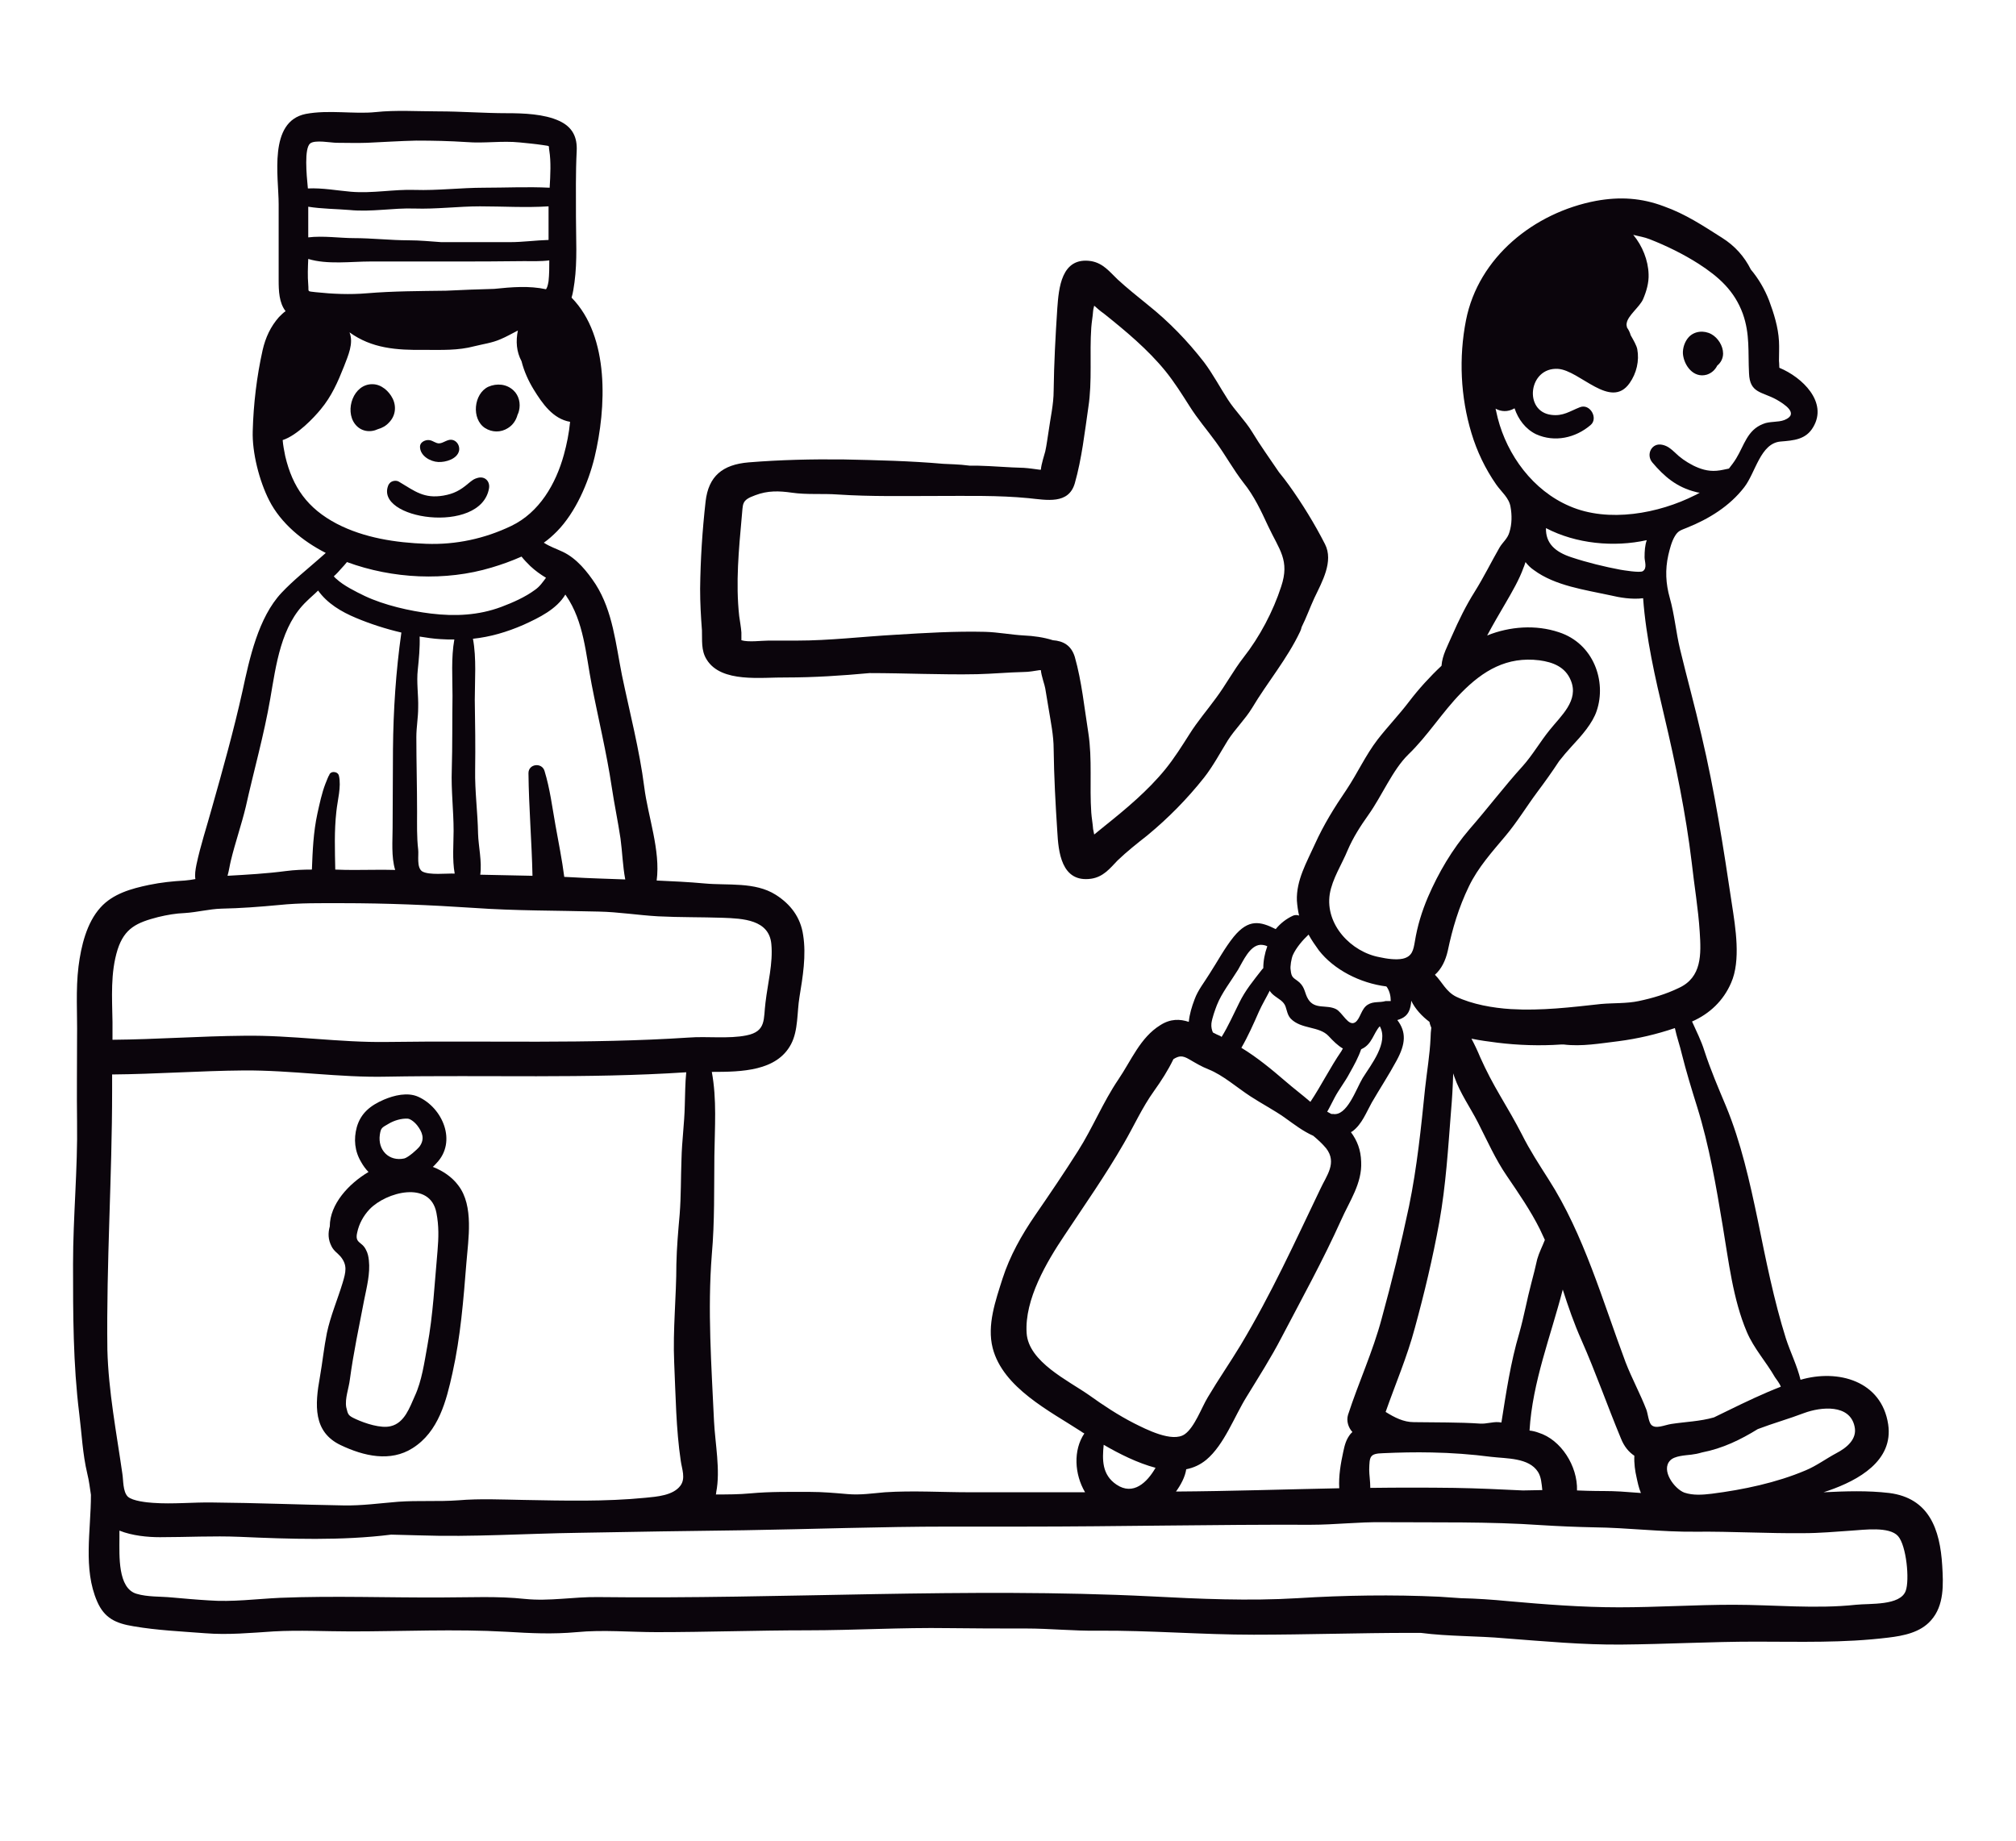 <?xml version="1.0" encoding="utf-8"?>
<!-- Generator: Adobe Illustrator 18.0.0, SVG Export Plug-In . SVG Version: 6.00 Build 0)  -->
<!DOCTYPE svg PUBLIC "-//W3C//DTD SVG 1.1//EN" "http://www.w3.org/Graphics/SVG/1.1/DTD/svg11.dtd">
<svg version="1.1" id="Layer_1" xmlns="http://www.w3.org/2000/svg" xmlns:xlink="http://www.w3.org/1999/xlink" x="0px" y="0px"
	 viewBox="0 0 552 504" enable-background="new 0 0 552 504" xml:space="preserve">
<g display="none">
	<path display="inline" fill="#0B050C" d="M118.8,113.9c1.3-0.4,2.5-1.1,3.4-2c2-2,2.3-4.9,1.1-7.4c-1.1-2.3-3.5-4.4-6.2-4.4
		c-5.9-0.1-8.7,8-5.4,12.3C113.5,114.6,116.4,115,118.8,113.9L118.8,113.9z"/>
	<path display="inline" fill="#0B050C" d="M151.9,113.5c2.2,1.4,4.9,1.4,7.1,0c1.5-0.9,2.5-2.4,2.9-4.1c0.2-0.4,0.4-0.8,0.5-1.2
		c0.6-2.2,0-4.7-1.7-6.3c-2.1-2.1-5.2-2.3-7.8-1.1C148.3,102.9,147.7,110.7,151.9,113.5L151.9,113.5z"/>
	<path display="inline" fill="#0B050C" d="M137.5,124c2.3,0.1,5.9-0.9,6.4-3.5c0.4-1.9-1.2-3.9-3.3-3.3c-1.3,0.4-2.4,1.4-3.6,0.9
		c-1-0.4-1.7-1-2.9-1c-1.1,0.1-2.3,0.8-2.3,2C131.8,122.1,135,123.9,137.5,124L137.5,124z"/>
	<path display="inline" fill="#0B050C" d="M122.4,130.5c-0.1,0.1-0.3,0.3-0.4,0.5c-4.8,10.8,28.6,15.7,31.1,1.2
		c0.4-2.1-1.2-3.8-3.3-3.3c-1.5,0.3-2.1,0.9-3.2,1.8c-2.4,2.1-4.4,3.1-7.7,3.7c-6,1-8.9-1.4-13.5-4.2
		C124.5,129.6,123.1,129.7,122.4,130.5L122.4,130.5z"/>
	<path display="inline" fill="#0B050C" d="M110.1,407.9c1.1-8.3,2.9-16.3,4.4-24.5c0.8-3.9,1.9-8.3,1.5-12.3
		c-0.1-1.1-0.4-2.2-0.9-3.2c-1.4-2.8-4-2.4-2.6-6.1c0.7-2,2.3-3.5,3.8-4.9c3.5-3.3,7.9-7.8,13-7c4.1,0.7,6.9,2.8,7.6,6.6
		c0.8,4.1,0.7,7.7,0.3,11.8c-0.9,9.9-1.4,19.8-3.1,29.5c-0.9,5-1.7,10.7-3.8,15.4c-1.6,3.6-3.1,8.3-7.5,9.4c-3.1,0.7-8-0.9-10.7-2.1
		c-2.5-1.1-2.5-1.4-3-3.8C108.4,413.8,109.8,410.7,110.1,407.9L110.1,407.9z M119.4,332.2c0.5-3.5,5.5-5.1,8.5-5.1
		c0.7,0,1.9,0.8,2.9,2c1.6,2,2.5,4.2,0.8,6.5c-0.8,1-3.5,3.4-4.7,3.7c-1.4,0.4-4.1-0.4-5.7-0.8C119.8,336.8,119,334.7,119.4,332.2
		L119.4,332.2z M107.3,428.3c7.1,3.4,15.4,5.3,22.3,0.9c8-5.1,10.4-14.5,12.3-23.3c2.5-11.2,3.4-22.6,4.3-34
		c0.6-7.2,2.3-17.7-2.4-23.9c-1.9-2.6-4.7-4.5-7.9-5.7c0.4-0.4,0.8-0.8,1.2-1.2c6.5-6.7,1.9-17.2-5.7-20.5
		c-3.3-1.4-7.5-0.4-10.7,0.9c-4.1,1.8-7.2,4.2-8.4,8.5c-1,3.7-0.7,7.5,1.4,10.8c0.6,1,1.4,2.1,2.2,3.1c-6.1,3.7-12,10-12,16.9
		c-0.6,2.1-0.6,4.1,0.6,6.3c0.7,1.3,1.8,2,2.7,3.1c2.3,2.7,1.7,4.8,0.6,8.3c-1.6,5.1-3.8,10.2-4.9,15.5c-1,4.5-1.4,9.1-2.2,13.6
		C99.3,415.9,98.7,424.1,107.3,428.3L107.3,428.3z"/>
	<g display="inline">
		<path fill="#0B050C" d="M280.4,84.4c-2,1.2-3.5,3.7-3.6,6c0,1.5,0.7,2.8,1.8,3.7c0.7,1.3,1.8,2.4,3.3,2.8c4,1.1,7.1-2.8,7.2-6.4
			c0.1-1.9-0.5-3.9-1.8-5.2C285.6,83.4,282.7,83.1,280.4,84.4L280.4,84.4z"/>
		<path fill="#0B050C" d="M495.6,456.3c0,2.8-0.3,5.4-0.7,8.2c-0.9,5.9-2,11.4-8.9,12.5c-6.1,1-13-0.4-19.1-0.5
			c-6.5-0.2-13-0.9-19.5-1.2c-14.5-0.7-29.4-0.4-43.9,0.5c-15,1-30.4,0.2-45.4-0.6c-57-2.9-113.9,0.9-171,0.3
			c-7.6-0.1-15,1.4-22.7,0.6c-8.4-0.9-16.8-0.5-25.2-0.4c-16.8,0.1-33.7-0.5-50.5,0.2c-7.4,0.3-14.8,1.3-22.2,0.8
			c-3.8-0.3-7.6-0.6-11.4-0.9c-3.5-0.3-7.5-0.1-10.9-1.1c-5.8-1.7-5.3-11.9-5.3-17.2c0-0.8,0-1.6,0-2.4c4,1.6,8.7,2,12.6,2
			c8.2,0,16.5-0.5,24.7-0.2c29.7,1.3,59.6,0,89.2-0.6c13-0.3,26-0.5,38.9-0.8c14.2-0.3,28.2-1.1,42.4-1.4
			c16.3-0.3,32.6-0.5,48.8-0.5c7.7,0,15.4,0,23.1,0c29.7,0,59.3-0.6,89-0.6c7.4,0,14.8-0.9,22.3-0.8c7.3,0.1,14.7-0.1,22,0.1
			c6.6,0.1,13.1,0.6,19.7,0.7c4.2,0.1,8.5,0,12.7,0.1C487,453.2,495.8,452.3,495.6,456.3L495.6,456.3z M36.5,318.5
			c0-1.6,0-3.3,0-4.9c13.6-0.1,27.1-1.1,40.7-1.3c14.8-0.2,29.6,2.2,44.4,2c30.9-0.6,61.9,0.6,92.7-1.4c-0.3,3.4-0.3,6.8-0.4,10.2
			c-0.2,5.6-0.9,11-1.1,16.6c-0.2,5.7-0.1,11.3-0.6,17c-0.4,5.1-1,10.3-1,15.4c0,10.2-1.1,20.3-0.7,30.5c0.5,9.8,1.3,19.5,1.9,29.3
			c0.1,2,0.2,4.3,0.1,6.3c-0.2,0.8-0.2,1.3-0.1,1.5c-0.7,0.3-1.5,0.5-2.4,0.6c-2.2,0.6-4.4,1.1-6.6,1.5c-2.5,0.6-5.1,1.8-7.6,2.1
			c-4.9,0.6-10.4,0-15.4-0.1c-4.6-0.1-8.9,0.6-13.4,1c-1,0.1-2,0.2-3,0.3c-6.7-0.1-13.5-0.4-20.2,0.1c-6.2,0.4-12.4,0-18.6,0.5
			c-5.7,0.5-11.2,1.2-16.9,1.1c-13.5-0.2-26.9-0.8-40.4-0.9c-6.1-0.1-12.5,0.6-18.5,0.1c-1.9-0.1-6.3-0.6-7.8-2
			c-1.6-1.5-1.4-5.1-1.7-7.1c-1.8-12.7-4.3-25.4-4.6-38.4C34.7,371.8,36.5,345.2,36.5,318.5L36.5,318.5z M38.2,275
			c2.1-6.7,6-8.4,12.5-10c2.8-0.7,5.4-1.1,8.3-1.3c3.7-0.3,7.5-1.2,11.2-1.3c5.9-0.2,11.9-0.6,17.8-1.1c6.6-0.6,12.9-0.6,19.5-0.6
			c13.7,0,27.2,0.5,40.8,1.4c12.8,0.9,25.7,0.8,38.6,1.1c6.1,0.2,12.3,1.1,18.4,1.5c6.7,0.4,13.4,0.2,20,0.4
			c6.2,0.2,14.4,0.6,15.1,8.1c0.5,5.9-1.1,12.2-1.9,18c-0.7,5.1,0.4,8.9-5.9,10.2c-5.6,1.2-12.2,0.3-18,0.7
			c-31,2.1-62.2,0.9-93.2,1.4c-14.8,0.2-29.5-2.1-44.4-2c-13.6,0.1-27.1,1.1-40.7,1.3c0-1.8,0-3.7,0-5.5
			C36.5,289.8,35.9,282.2,38.2,275L38.2,275z M73.3,247.4c1.3-5.6,3.3-11.1,4.6-16.7c2.5-11.1,5.6-22.2,7.6-33.5
			c1.8-10.4,3.3-22.6,11.3-30.2c1.2-1.1,2.3-2.2,3.5-3.3c2.9,3.9,7.1,6.5,11.8,8.5c4.3,1.9,9.1,3.4,14,4.5c-1.7,12-2.5,24-2.6,36.1
			c0,8.1-0.1,16.3-0.1,24.4c0,3.8-0.4,9,0.8,13c-4.1-0.1-8.1,0-12.2,0c-2.1,0-4.2-0.1-6.3-0.1c-0.1-6-0.4-12,0.3-18
			c0.4-3.4,1.6-7.7,0.8-11.1c-0.4-1.4-2.9-1.6-3.1,0c0.1-0.7-0.9,1.9-1.1,2.4c-1.2,2.9-1.8,6.2-2.4,9.2c-1.2,5.8-1.5,11.5-1.6,17.3
			c-2.7,0-5.4,0.1-8,0.5c-6,0.7-12,1.2-18.1,1.5C72.7,250.4,72.9,248.8,73.3,247.4L73.3,247.4z M90.1,122.2c-0.4-1.7-0.7-3.4-0.8-5
			c4.6-1.4,9.7-7,11.8-9.5c3.4-4.1,5.3-8.5,7.2-13.4c1.3-3.3,3.1-7.1,1.7-10.6c6.8,5,14.5,5.5,23.3,5.5c5.3,0,10.2,0.2,15.4-1.1
			c2.7-0.7,5.4-1.1,8-2.2c1.9-0.8,3.6-1.9,5.4-2.7c-0.7,3.2-0.4,6.6,1.1,9.5c0.8,3.1,2.1,6.2,3.7,8.7c2.7,4.4,5.9,9.2,11.4,10
			c-0.4,3.5-1,6.9-2,10.2c-2.5,9-7.5,17.9-16.3,22c-8.2,3.9-17.2,5.9-26.3,5.6c-9.4-0.3-19.3-1.8-27.7-6.2
			C97,138.4,92.3,131.9,90.1,122.2L90.1,122.2z M97.2,45c4.2,0.7,8.7,0.6,12.8,1c6.8,0.6,13.4-0.7,20.1-0.4
			c6.7,0.2,13.5-0.7,20.3-0.7c7,0,14.2,0.4,21.3,0c0,3.5,0,7,0,10.4c-4,0.1-8,0.6-11.9,0.6c-7.1,0-14.2,0-21.4,0
			c-3.3-0.3-6.6-0.6-10-0.6c-5.8,0-11.4-0.7-17.2-0.7c-4.1,0-9.5-0.8-14-0.2C97.2,51.4,97.2,48.2,97.2,45L97.2,45z M116.4,62
			c8.2,0.1,16.4,0,24.6,0c7.6,0,15.2,0,22.8-0.1c2.3,0,5.2,0.2,8-0.2c0.1,2.2,0.1,4.3-0.3,6.4c-0.2,1.3-0.4,2.1-0.7,2.4
			c-5.2-1.1-10.7-0.6-16.1-0.2c-5,0.1-9.9,0.4-14.9,0.6c-8.1,0.1-16.3,0.1-24.4,0.8c-5.3,0.4-10.6,0.2-15.9-0.3
			c-2.8-0.3-2.1,0.1-2.3-2.4c-0.2-2.6-0.1-5.3,0-7.9C103,63,110.5,62,116.4,62L116.4,62z M97.8,25.5c1.4-1.2,6.5-0.2,8.3-0.2
			c3.1,0,6.3,0.1,9.3,0c5.1-0.3,10.1-0.6,15.3-0.6c5.3,0,10.3,0.1,15.5,0.5c5.5,0.4,11-0.5,16.5,0.1c2.3,0.2,4.7,0.4,7,0.8
			c2.7,0.5,1.8,0,2.1,1.7c0.6,3.5,0.3,7.6,0.1,11.5c-6.7-0.4-13.6,0-20.3,0c-7.1,0-14.3,0.9-21.4,0.6c-6.6-0.2-13.1,1.1-19.7,0.5
			c-4.1-0.3-8.9-1.3-13.3-1C96.7,34.9,95.9,27,97.8,25.5L97.8,25.5z M135.2,170.9c-6.6-0.8-14.5-2.6-20.5-5.4
			c-2.8-1.3-6.7-3.3-8.8-5.3c-0.3-0.3-0.5-0.5-0.8-0.8c0.8-0.8,1.7-1.7,2.5-2.6c0.5-0.5,1.1-1.1,1.6-1.8c14.1,5.2,30.5,5.9,44.7,1.7
			c3.1-0.9,6.2-2,9.2-3.4c0.8,1.1,1.8,2,2.7,2.9c1.5,1.5,3.2,2.5,4.9,3.6c-1,1.3-1.9,2.7-3.4,3.8c-3.1,2.3-6.9,4-10.5,5.3
			C149.8,171.5,142.6,171.8,135.2,170.9L135.2,170.9z M131.2,243.9c-0.5-3.8-0.3-7.7-0.3-11.6c-0.1-14.7-1.4-29.5,0.3-44.1
			c0.4-3.3,0.6-6.8,0.6-10.2c2.2,0.4,4.3,0.6,6.4,0.8c1.4,0.1,2.8,0.2,4.2,0.2c-1,5.6-0.5,12-0.6,17.4c-0.1,7.6,0,15.3-0.3,22.9
			c-0.2,6.4,0.5,12.6,0.6,18.9c0,3.9-0.5,9,0.4,13.2c-2.7-0.1-7.5,0.4-10-0.7C130.4,249.7,131.5,245.9,131.2,243.9L131.2,243.9z
			 M176.8,165.1c0.1,0.1,0.1,0.2,0.2,0.3c5.5,8.1,6.1,18.2,7.9,27.5c2,10.5,4.6,21.2,6.2,31.8c0.8,5.3,1.9,10.6,2.7,16
			c0.6,4.2,0.7,8.5,1.5,12.7c-5.5-0.2-11-0.3-16.5-0.7c-0.8,0-1.6-0.1-2.4-0.1c-0.6-5.3-1.8-10.8-2.7-15.9c-1-5.7-1.7-11.3-3.3-16.9
			c-0.8-2.7-5-2.2-5,0.7c0.1,10.6,1,21.2,1.2,31.8c-5.4-0.1-10.8-0.2-16.2-0.4c0.6-4.1-0.6-8.8-0.7-12.6c-0.1-6.6-1-13.1-0.9-19.8
			c0.1-7.2,0-14.5-0.1-21.7c0-5.8,0.6-12.9-0.6-18.9c5.3-0.6,10.4-2,15.6-4.3C168.7,172.2,174.1,169.6,176.8,165.1L176.8,165.1z
			 M247.5,430.3c-3.2-1.3-8.4-2.7-6.6-7.2c1.3-3.3,5.1-4.7,8.5-4.6c3.5,0.1,6.8,1.2,10.1,2.3c2.9,1,5.5,2.5,8.2,3.4
			c7.1,2.3,14.4,4.1,21.6,6.1c1.3,0.4,2.7,0.8,3.7,1.7c2.4,2.1,0.6,4.4-1.4,5.9c-8.7,7-19.7,0.5-29-2.3
			C257.4,434,252.5,432.4,247.5,430.3L247.5,430.3z M260.9,407.3c1.1-1.8,2.6-3.5,3.4-5.4c1.1-2.4,1.8-5.2,2.6-7.8
			c1.8-5.3,3.4-10.6,5-16c2.8-9.4,5.2-18.8,7.4-28.3c0.9-4,1-8.1,1.9-12.2c1.1-4.7,2.3-9.4,3.7-14c1.7-5.4,3.4-10.9,4.7-16.4
			c0.6-2.5,1.6-5.3,2.2-8c5.7,1.9,11.4,3.4,17.5,4.1c5.7,0.7,11.3,1.7,16.8,1c0.3,0,0.6,0,0.9,0.1c6.4,0.4,13.3,0.3,19.6-0.5
			c2.6-0.3,5.3-0.7,8-1.3c-0.9,1.9-1.8,3.8-2.7,5.7c-1.8,4.3-3.8,8-6.2,12c-2.3,3.9-4.6,7.9-6.7,11.9c-2.5,4.9-5.3,9.2-8.3,13.8
			c-11,17.2-16.7,37.7-23.8,56.7c-1.9,5-4.5,9.7-6.4,14.7c-0.5,1.2-0.7,3.7-1.5,4.6c-1.4,1.5-4.1,0.1-6.2-0.2
			c-4.8-0.7-9.6-0.7-14.3-2.3c-4.5-1.5-8.9-3.5-13.4-5c-1.5-0.5-6.1-1.8-6.3-3.5C258.7,409.9,260.3,408.2,260.9,407.3L260.9,407.3z
			 M284.2,269.6c0.5-7.3,1.7-14.4,2.5-21.6c1.8-15.1,4.9-30.5,8.4-45.2c2.9-11.8,5.7-24.2,6.5-36.5c3.5,0.4,7.3-0.3,10.2-1
			c7.7-1.7,17-3,23.6-7.8c1-0.7,1.9-1.6,2.6-2.5c0.2,0.5,0.4,1.1,0.6,1.6c1.4,3.9,3.7,7.6,5.7,11.2c1.9,3.3,3.8,6.6,5.5,10
			c-7.1-2.7-15-3.3-22.2-1c-10.8,3.6-14.8,15.3-11.7,24.3c1.3,3.8,4.7,7.6,7.9,11.1c1.4,1.5,2.6,3,3.8,4.6c2.1,3.3,4.4,6.4,6.8,9.6
			c3.3,4.5,6.3,9.3,9.9,13.6c4.1,4.9,8.5,9.8,11.3,15.6c3.2,6.5,5.1,13,6.6,20c0.6,3,2,5.5,4,7.3c-2.2,2.3-3.4,5.3-6.6,6.8
			c-3.3,1.6-6.8,2.5-10.4,3.1c-3,0.5-5.9,0.1-8.9,0.4c-7.9,0.8-15.8,0.3-23.7-0.3c-8.9-0.6-17.8-2.1-25.9-5.9
			C283.5,283.6,283.7,276.6,284.2,269.6L284.2,269.6z M300.5,148.2c10.2,2.3,21.9,1.1,31.2-3.7c0.1,4.7-2.8,7.3-8,9
			c-4.7,1.6-10.2,3-15.1,3.9c-0.7,0.1-6,1-6.9,0.4c-1.5-1-0.6-3.1-0.6-4.3C301.1,151.6,301.1,149.8,300.5,148.2L300.5,148.2z
			 M285.9,134.2c-0.5-0.2-1-0.5-1.4-0.8c0.4-0.1,0.8-0.2,1.2-0.3c5.9-1.5,9.7-4.8,13.4-9.2c2.1-2.4,0.1-6.2-3.1-5.4
			c-1.6,0.4-2.5,1.2-3.7,2.3c-1.8,1.6-3.5,2.9-5.7,4c-2.3,1.2-4.7,2-7.4,1.7c-1.4-0.1-2.6-0.5-3.8-0.7c-0.8-1-1.5-2-2.2-3.2
			c-2.5-4.1-3.4-8.7-8.2-10.6c-2.1-0.9-4.7-0.4-6.7-1.2c-4.8-1.9,0.1-5,2.4-6.3c4.4-2.5,8.2-1.9,8.4-8.1c0.3-6.5-0.4-12.1,1.9-18.4
			c2.5-7,7.4-11.3,13.5-15.3c4.7-3.1,10-5.7,15.2-7.7c1.6-0.6,3.4-0.9,5.1-1.3c-2.9,3.4-4.7,7.8-4.8,12.2c-0.1,2.6,0.7,5.3,1.7,7.7
			c1,2.4,4.8,5.2,5.1,7.5c0.1,0.4,0,0.8-0.2,1.3c-0.5,0.8-0.8,1.6-1.1,2.4c-0.8,1.5-1.8,3.1-2,4.3c-0.7,3.6,0.2,7.5,2.3,10.5
			c5.9,8.4,15.3-3.9,22.1-4.4c9.2-0.6,10.7,13.2,2,14.2c-3.6,0.4-5.7-1.2-8.8-2.4c-3.1-1.2-5.7,3.5-3.2,5.5
			c4.6,3.9,11.1,5.4,16.8,2.8c3.3-1.5,5.5-4.6,6.6-8c2.1,1.2,4.1,1,5.8,0.1c-0.2,1-0.5,2-0.7,3c-3,11.4-10.9,22.4-22,27.2
			C312.7,142.8,297.1,139.8,285.9,134.2L285.9,134.2z M357.8,195.5c6,6,10.5,13.3,16.4,19.1c4.9,4.7,8.1,12.8,12.3,18.7
			c2.5,3.5,4.7,6.9,6.4,10.9c1.9,4.4,4.8,8.8,5.6,13.5c1.5,9.5-6.7,17.9-15.5,19.5c-2,0.4-5,0.9-7.2,0.4c-2.9-0.6-3.3-2.7-3.7-5.3
			c-0.8-4.8-2.1-9.3-4.1-13.8c-3.3-7.6-7.4-14.7-12.8-21c-5.5-6.4-10.7-13.3-16.4-19.4c-3.1-3.4-5.5-7.5-8.4-11.1
			c-1.4-1.8-3.2-3.3-4.9-4.9c0,0,0,0,0-0.1c-1-1.5-1.4-2.9-2.1-4.4c-0.3-2.5-0.6-3.4,0.5-6.1c1.7-4.1,5.5-5.7,9.7-6.2
			C343.7,184.1,351,188.6,357.8,195.5L357.8,195.5z M402,275.2c1.2-1.6,2.3-3.2,3.2-4.9c1.8,1.7,3.9,4.1,4.8,6.3
			c0.4,1,0.9,3.6,0.8,4.6c-0.2,2.6-1.1,2.4-2.7,3.9c-1.9,1.7-1.6,3.4-2.8,5.3c-2.1,3.3-5.6,1.6-8.6,3.1c-2,1-3.8,5.6-6,4.1
			c-1.6-1.1-1.8-4.2-3.9-5.5c-1.8-1.1-3.7-0.6-5.5-1.2c-0.5,0-1.1,0-1.6,0c0-1.6,0.4-3.1,1.3-4.4c0-0.1,0-0.1,0.1-0.2
			C389.2,285.4,397.4,281.2,402,275.2L402,275.2z M417,287.9c0.1-0.1,0.2-0.3,0.2-0.4c1.1,2.2,2.3,4.3,3.4,6.5
			c1.6,3.6,3.4,7.6,5.5,11.1c-4.8,3-9.5,6.8-13.6,10.3c-2.6,2.2-5.3,4.3-7.8,6.5c-3.3-5.1-6.1-10.6-9.6-15.7
			c-0.1-0.2-0.3-0.5-0.5-0.8c1.6-0.9,3-2.4,4.4-3.9c2.9-3.1,8.4-2,11.7-5.4c1.4-1.4,1.1-3.4,2.1-4.7
			C413.8,290.2,415.9,289.5,417,287.9L417,287.9z M419.9,273.5c3.3,0.2,5.3,5,6.9,7.7c2.1,3.5,5.1,7.3,6.6,11c0.6,1.6,1.5,4,1.7,5.7
			c0.1,1.1,0,2-0.4,2.9c-0.8,0.4-1.6,0.8-2.4,1.1c-0.1,0.1-0.2,0.1-0.4,0.2c-2-3.3-3.8-7.1-5.4-10.5c-2-4-4.5-6.9-7.2-10.5
			c-0.1-0.1-0.2-0.3-0.3-0.4c0-2.3-0.4-4.6-1.3-6.8C418.5,273.6,419.2,273.4,419.9,273.5L419.9,273.5z M382.9,298.7
			c1.9,1.9,2.4,5.5,5.6,7c0.1,0,0.2,0.1,0.3,0.1c0.9,2.5,2.2,4.9,3.7,7.4c1.4,2.6,3.3,4.9,4.7,7.6c0.8,1.5,1.4,2.9,2.3,4.3
			c-0.4,0.2-0.8,0.4-1.2,0.7c-0.2,0-0.4,0.1-0.6,0.1c-4.3,0.8-7.2-7.7-9.2-11.1C385.7,310.5,380,303.7,382.9,298.7L382.9,298.7z
			 M340.5,431.5c2.8-0.7,5.8-0.7,9-0.8c8.5-0.5,17.1-0.9,25.6-1.4c2.3-0.1,9-1.5,11,0.1c1.5,1.1,1.4,6.2,1.4,8
			c-0.1,2.1,0.2,3.6,0.7,5c-10.4,0.2-20.8,0.4-31.2,0.4c-9.1,0-18.3,0-27.4,0c-1-4,3.2-7.4,6.1-9.2
			C337.3,432.5,338.9,431.9,340.5,431.5L340.5,431.5z M332,364.8c0.5-1.1,1-2.3,1.5-3.4c2.8-5.7,6.5-11.2,10.1-16.4
			c3.5-5.1,6.1-11,9-16.5c2.5-4.9,5.6-9,7.4-14.2c0.1-0.3,0.2-0.7,0.4-1c0.1,3.9,0.4,7.9,0.7,11.8c0.9,11.6,1.6,22.8,3.6,34.2
			c2,11.1,4.6,22,7.5,32.9c1.2,4.6,2.8,9.1,4.5,13.6c1.3,3.4,3.4,6.6,3.8,10.3c0.4,4-4.5,5.2-8,5.2c-6.8,0.1-14,0-20.6,0.4
			c-1.3,0.1-5.4,0.2-6.4-0.7c-1.2-1-0.8-3.9-1.1-5.3c-0.4-2.6-0.8-5.1-1.3-7.7c-0.9-4.9-1.9-9.7-3.3-14.4
			c-1.5-5.1-2.4-10.3-3.7-15.4c-0.6-2.4-1.2-4.9-1.8-7.4C333.8,368.7,332.7,366.8,332,364.8L332,364.8z M305.1,430.9
			c1.4-1.1,2.6-2.6,3.5-4.9c4.1-10.1,7.8-20.4,12.2-30.4c2.2-5,4-10.3,5.7-15.5c3.8,14.8,9.6,29.1,10.3,44.5c-1.6,0.5-3,1.1-4,1.7
			c-6.3,3.3-10.9,9.4-11.1,16.5c-6.4,0-12.8,0-19.2,0c-0.9,0-1.7,0-2.6,0C302.9,439.3,305.8,434.7,305.1,430.9L305.1,430.9z
			 M397.8,435.7c-0.1-4-2-9.8-5-13.5c0.4-1,0.5-2.2,0.1-3.2c-3.3-10-7.6-19.5-10.4-29.7c-3.1-11.6-6-23.1-8.5-34.8
			c-2.6-12-3.8-24.3-5-36.5c-0.5-5.2-1.5-10.3-1.7-15.6c0-1.1-0.1-2.1-0.3-3.2c0.3-0.6,0.5-1.2,0.6-1.8c2.2-1.7,4.3-4,5.6-6.5
			c0,0.6,0.1,1.2,0.2,1.8c0.6,2.8,2.2,3.7,4.1,4.2c-2.8,3.7-2.6,7.3,0.2,12.5c2.4,4.4,5.1,8.7,7.6,13c1.7,3,3,6.7,5.9,8.8
			c0.2,0.1,0.4,0.2,0.5,0.3c-1.9,2.6-3,5.5-3.2,9.2c-0.3,6.7,3.6,12.2,6.3,18.1c5.6,12.5,12,24.1,18.4,36.3
			c3.4,6.4,7.1,12.3,10.9,18.5c3.7,6.1,6.9,14.9,12.4,19.5c3.8,3.2,8.6,3.7,13.6,2.8c0.6,2.2,1.8,4.2,3.4,5.8c-0.6,0-1.3,0-1.9,0
			c-18-0.3-35.9,0.2-53.8,0.6C398.2,440,397.9,437.7,397.8,435.7L397.8,435.7z M468.9,437.6c-2.9,1.5-5.8,1-8.6-0.5
			c-1.5-0.8-2.5-2-3.4-3.2c5.5-2.1,10.9-5.3,15.1-8C473.8,430.2,474,435,468.9,437.6L468.9,437.6z M441.8,308.7
			c1.5-0.7,2.9-1.2,4-0.8c1.5,0.5,2.4,3.5,3.2,4.8c1.2,2.1,2.6,4.1,4,6c3.7,5.2,6.2,10.8,9.4,16.2c5.7,9.8,12.1,19,18.4,28.3
			c5.5,8.2,12.4,19.9,11.8,30.3c-0.6,8.9-12.9,14.7-19.3,19.1c-4.5,3.1-9.1,6.2-13.9,8.7c-3.6,1.8-11.8,6.1-15.7,3.4
			c-3.1-2.1-5.3-8.2-7.2-11.4c-3.3-5.5-6.9-10.7-10.2-16.1c-9.6-16-16.6-31.5-24.6-48.2c-2-4.1-5.3-8.1-1.8-12.6
			c1-1.4,2.4-2.6,3.9-3.8c3.3-1.5,6-3.5,9.1-5.8c3-2.1,7.1-4.3,10.4-6.4c4.2-2.7,8.4-6.5,13-8.4
			C437.5,311.4,439.6,309.7,441.8,308.7L441.8,308.7z M497.4,443c-6.8-0.9-14-0.8-20.9-0.9c2.8-2.5,4.3-5.6,5.3-9.9
			c0.9-3.6,0-8-2.1-11.2c9.2-5.7,20.1-12.5,22.7-22.9c1.8-7.2-0.9-14.7-3-21.5c-2.2-7-5.9-13.5-10-19.5c-4.5-6.6-9.1-13.2-13.4-20
			c-4.5-7.2-7.7-15.1-12.5-22c-4.1-6-6.7-12.9-13-16.8c-3.2-2-6.1-1.9-8.8-1c-0.2-2.3-1-4.6-1.8-7c-1-2.9-3.1-5.3-4.7-7.9
			c-2.4-3.9-4.6-7.9-7.4-11.4c-4.6-5.7-8.2-4.8-13-2.4c-1.5-1.9-3.4-3.4-5.4-4.2c-0.6-0.2-1.2-0.2-1.8-0.1c0.4-1.5,0.6-3,0.7-4.6
			c0.3-6.3-3-11.9-5.5-17.4c-2.8-6.2-6-11.3-9.8-16.9c-3.4-5-5.8-10.6-9.6-15.4c-3.1-4-6.7-7.7-9.8-11.8c-2.9-3.9-6.3-7.6-9.9-11
			c-0.3-3.2-1.9-6.2-3.3-9.4c-2-4.6-4.3-9.3-7-13.5c-2.5-3.9-5.1-7.9-7-12.2c-1.3-2.9-2.7-5.3-5.2-6.9c0-2.1-0.2-4.2-0.6-6.2
			c0-0.2-0.1-0.4-0.2-0.6c15.3-14.2,19.6-38.4,15.7-58.2c-3.9-19.6-21.1-33.4-40.2-37c-7.4-1.4-14-0.9-21,1.7c-6.6,2.4-12,6-18,9.8
			c-4,2.5-6.8,5.8-8.9,9.8c-2.4,2.9-4.3,6.1-5.7,9.6c-1.5,4-2.9,8.3-3.1,12.5c-0.1,2,0,4.1,0,6.1c0,0.1-0.1,1.2-0.1,2.2
			c-7.2,2.9-15.1,10.6-10.5,18.3c2.3,3.9,6.2,4.1,10.2,4.5c6.1,0.6,7.7,9.7,11.1,14.2c4.8,6.2,11.7,10.3,18.9,13
			c2,0.8,3.2,0.8,4.2,2.7c0.9,1.8,1.2,4.1,1.5,6.1c0.6,4.7-0.1,8.8-1.5,13.2c-1.6,4.8-1.8,10.2-3.1,15.1c-2.2,8.9-4.6,17.8-6.7,26.7
			c-4,17.2-6.7,34.7-9.3,52.1c-1.1,7.3-2.8,17.5,0.2,24.4c2.4,5.6,6.7,9.7,12.1,12c-1.3,3-2.9,5.9-3.9,9.1
			c-1.8,5.8-4.3,11.4-6.6,17.1c-4.7,11.2-7.4,23.3-9.9,35.3c-2.5,12.2-5,24.8-8.7,36.7c-1.4,4.5-3.7,9-4.7,13.6
			c-0.1,0.7-0.2,1.2-0.2,1.8c-0.1,0-0.2,0-0.2-0.1c-6.9-1.3-16.2,1.7-18.4,9.1c-2.3,7.7,3.3,15.4,9.8,18.9c2.9,1.6,5.9,2.9,8.9,4.1
			c-6,0-12-0.1-18,0.5c-3.6,0.4-7.2,0.4-10.8,0.4c0.1-0.2,0.1-0.4,0.2-0.7c1.4-6.8-0.4-15.2-0.7-22.1c-0.8-17.1-2.1-34.4-0.6-51.5
			c0.9-10.2,0.7-20.3,0.8-30.6c0.1-8.9,0.8-17.4-0.8-26c9.3,0,20.1-0.3,24.5-8.6c2.3-4.3,1.8-9.9,2.5-14.6c1-6.2,2.1-12.9,1.2-19.2
			c-0.8-5.4-3.8-9.4-8.4-12.4c-6.4-4.1-14.8-2.8-22-3.5c-4.9-0.4-9.9-0.7-14.8-0.9c1.2-9.3-2.7-19.9-3.8-29
			c-1.5-11.5-4.5-23.2-6.8-34.6c-1.9-9.6-2.8-19.7-8.2-28.2c-2.5-4-5.9-8-10.2-10.1c-2.1-1-3.9-1.6-5.9-2.9c1.4-1.1,2.8-2.2,4.1-3.5
			c5.8-5.9,9.7-15,11.6-23c3.7-15.2,4.7-37.2-7.1-49.4c0.4-1.5,0.7-3.1,0.9-4.8c0.9-6.7,0.4-13.6,0.4-20.4c0-6.7-0.1-13.5,0.3-20.2
			c0.3-4.3-1.3-7.4-5.4-9.3c-4.6-2.1-11.1-2.4-16.1-2.4c-7.1,0-14.2-0.6-21.2-0.5c-6.4,0-13.1-0.4-19.4,0.3
			c-7.3,0.7-15.2-0.7-22.3,0.7C84.7,18.7,88,35.8,88,44.3c0,7.8,0,15.7,0,23.5c0,3.3,0.1,7,2.1,9.6c-0.6,0.4-1.3,1-2,1.9
			c-2.6,3-4.2,6.4-5.1,10.2c-1.8,8.1-2.8,16.7-3,24.9c-0.2,6.7,2,15.5,5,21.4c3.6,7.1,10.4,12.7,17.5,16.2c-0.6,0.6-1.3,1.2-1.9,1.7
			c-3.9,3.4-8.2,6.8-11.7,10.6c-7.2,7.7-9.9,20.4-12.1,30.4c-2.7,12.2-6.1,24.3-9.4,36.4c-1.6,5.8-3.5,11.5-4.8,17.4
			c-0.4,1.6-0.5,3.2-0.3,4.6c-1.1,0.2-2.2,0.3-3.2,0.4c-3.8,0.2-7.3,0.5-11,1.3c-5.4,1.1-11.2,2.7-15,7c-4.3,4.7-6,12-6.8,18.2
			c-0.9,7.2-0.4,14.7-0.4,22c0,8.7-0.2,17.3,0,26c0.2,14.7-1.3,29.3-1.3,44.1c0,15.6,0,30.9,1.9,46.4c0.8,6.3,1,12.3,2.5,18.5
			c0.5,2.2,0.8,4.4,1.1,6.6c-0.1,11.2-2.5,22.8,2,33.1c2.3,5.2,5.8,6.8,11.3,7.7c7.3,1.2,14.8,1.5,22.2,2.2c7,0.6,14.1-0.1,21.1-0.5
			c7.9-0.5,16,0,24,0c16,0.1,32.2-0.8,48.1,0.1c7.5,0.4,14.2,0.8,21.7,0.1c8.1-0.8,16.6,0,24.8,0c15.5,0,31-0.6,46.6-0.5
			c14.6,0,29.2-0.9,43.8-0.7c8,0.1,16,0.1,24,0.1c7.5,0,14.9,0.8,22.3,0.7c16.1-0.1,32.1,1.2,48.2,1.2c16.3,0,32.6-0.6,48.9-0.6
			c13.6,0,27.2,1.6,40.7,2c7.2,0.2,13.3-0.6,19.2-4.9c4.6-3.3,6.3-9.6,7.4-15c1-4.8,0.9-10.2,0.7-15.2
			C506.7,447.1,503.4,443.9,497.4,443L497.4,443z"/>
		<path fill="#0B050C" d="M524.5,132.9c-0.1,2.7-0.4,9.2-3.7,10.4c-3.3,1.2-9.8-0.1-13.3-0.3c-4.7-0.3-9.3-0.6-14.1-0.6
			c-9,0-17.8,0-26.8,0.4c-6.8,0.4-17.7-0.1-23,3.8c-5.6,4.1-5.4,11.8-5.3,17.2c0.2,7.5,0.7,14.9-1.8,22.2c-0.7,2.2-3,7.4-6.5,6.1
			c-2.8-1.1-5.7-5.9-7.5-7.9c-4.5-4.9-9.1-10-13.5-15c-2.3-2.6-3.8-6.1-5.8-9c-1.9-2.8-3.8-5.5-6-8c-3.5-4.2-6.7-8.5-9.9-12.9
			c-2.4-3.2-5.3-6.1-7.3-9.4c-2.3-4,1.5-7.1,3.9-10.7c2.1-3,4.4-6,6.7-9c1.9-2.2,3.7-4.5,5.5-6.7c2.1-2.6,3.5-5.4,5.8-8
			c2.2-2.4,4.4-4.9,6.4-7.4c4.6-5.6,9.2-11,14.1-16.4c1.9-2,4.7-6.8,7.5-7.9c3.5-1.4,5.7,3.9,6.5,6.1c2.5,7.4,2,14.7,1.8,22.2
			c-0.1,5.5-0.4,13.1,5.3,17.2c5.4,3.9,16.2,3.4,23,3.8c8.9,0.5,17.8,0.4,26.8,0.4c4.8,0,9.4-0.2,14.1-0.6c3.6-0.3,10-1.6,13.3-0.3
			c3.3,1.2,3.6,7.7,3.7,10.4c0.1,1.7,0.1,3.3,0.1,4.9C524.6,129.6,524.6,131.2,524.5,132.9L524.5,132.9z M536.2,119.7
			c0-0.8-0.3-1.5-0.7-2.1c-0.4-2.2-1-4.4-1.9-6.6c-2.8-7.4-12.2-7.9-20.6-7.6c-10.4,0.5-20.5,1-30.9,1c-4.9,0-9.5-0.1-14.4-0.4
			c-2.6-0.2-5.1-0.5-7.6-0.7c-2.1-0.1-6.6,0.4-8.4-0.9c-2.7-2-1.7-7.7-1.7-10.2c0-4.5,0.4-9.1-0.3-13.6c-1.1-7-3.8-14.4-9.2-20.1
			c-13-13.5-28.7,11.5-34.9,18.1c-5.7,6-11.2,12.7-15.6,19.3c-3,3.1-5.8,6.4-8.6,9.6c-3.7,4.2-6.9,8.5-10.1,12.9
			c-2.6,3.6-5.2,7.7-3.7,11.9c1.3,3.9,4.9,7.5,7.7,10.8c3.5,4.2,6.6,8.8,10,13.1c1.6,2.1,3.3,4.1,5.1,6.1
			c4.3,6.5,9.7,13.1,15.3,18.9c6.3,6.6,21.9,31.6,34.9,18.1c5.5-5.6,8.1-13.1,9.2-20.1c0.7-4.4,0.2-9.1,0.3-13.6
			c0-2.6-1.1-8.3,1.7-10.2c1.8-1.3,6.3-0.7,8.4-0.9c2.6-0.2,5.1-0.5,7.6-0.7c4.9-0.4,9.5-0.4,14.4-0.4c10.4,0,20.5,0.6,30.9,1
			c8.4,0.4,17.8-0.2,20.6-7.6c0.8-2.2,1.4-4.4,1.9-6.6c0.4-0.6,0.7-1.3,0.7-2.1c0.1-2.8,0.2-5.6,0.2-8.3
			C536.4,125.2,536.3,122.5,536.2,119.7L536.2,119.7z"/>
	</g>
</g>
<g>
	<path fill="#0B050C" d="M103.5,117.5c1.1-0.3,2.2-0.9,3-1.8c1.8-1.8,2.1-4.4,1-6.6c-1-2-3.1-3.9-5.5-3.9c-5.2-0.1-7.7,7.1-4.8,10.9
		C98.8,118.2,101.4,118.5,103.5,117.5L103.5,117.5z"/>
	<path fill="#0B050C" d="M132.8,117.2c1.9,1.2,4.3,1.3,6.3,0c1.3-0.8,2.2-2.1,2.6-3.6c0.2-0.4,0.3-0.7,0.4-1.1c0.5-2,0-4.2-1.5-5.6
		c-1.9-1.8-4.6-2-6.9-1C129.7,107.8,129,114.7,132.8,117.2L132.8,117.2z"/>
	<path fill="#0B050C" d="M120,126.5c2,0.1,5.2-0.8,5.7-3.1c0.3-1.7-1.1-3.4-2.9-2.9c-1.1,0.3-2.1,1.2-3.2,0.8
		c-0.9-0.3-1.5-0.9-2.6-0.8c-0.9,0.1-2,0.7-2,1.8C115,124.8,117.8,126.4,120,126.5L120,126.5z"/>
	<path fill="#0B050C" d="M106.7,132.3c-0.1,0.1-0.2,0.3-0.3,0.4c-4.3,9.5,25.3,13.9,27.5,1c0.3-1.8-1-3.3-2.9-2.9
		c-1.3,0.3-1.8,0.8-2.8,1.6c-2.1,1.8-3.9,2.8-6.8,3.3c-5.3,0.9-7.8-1.2-12-3.7C108.6,131.4,107.3,131.6,106.7,132.3L106.7,132.3z"/>
	<path fill="#0B050C" d="M95.8,377.7c1-7.4,2.5-14.4,3.9-21.7c0.7-3.5,1.7-7.3,1.3-10.9c-0.1-1-0.3-2-0.8-2.9
		c-1.1-2.3-3.1-1.7-2.4-4.7c0.5-2.4,1.7-4.6,3.4-6.4c4.5-4.7,16.6-8,18.3,1c0.7,3.6,0.6,6.8,0.3,10.4c-0.8,8.7-1.2,17.5-2.8,26.1
		c-0.8,4.4-1.5,9.5-3.4,13.6c-1.4,3.1-2.8,7.4-6.6,8.3c-2.7,0.7-7.1-0.8-9.5-1.9c-2.2-1-2.2-1.2-2.7-3.3
		C94.4,382.9,95.5,380.2,95.8,377.7L95.8,377.7z M104,310.7c0.3-1.9,0.5-1.9,2.4-3c1.5-0.9,3.5-1.5,5.2-1.4c0.6,0,1.7,0.7,2.6,1.8
		c1.4,1.8,2.2,3.7,0.7,5.8c-0.7,0.9-3.1,3-4.2,3.3C106.5,318.1,103.4,314.9,104,310.7L104,310.7z M93.3,395.7
		c6.3,3,13.6,4.7,19.7,0.8c7.1-4.5,9.2-12.9,10.9-20.6c2.2-9.9,3-20,3.8-30.1c0.5-6.4,2.1-15.6-2.2-21.2c-1.7-2.3-4.2-4-7-5.1
		c0.4-0.3,0.7-0.7,1-1c5.7-5.9,1.7-15.2-5-18.2c-2.9-1.3-6.6-0.4-9.4,0.8c-3.7,1.6-6.3,3.7-7.4,7.5c-0.9,3.3-0.6,6.6,1.2,9.6
		c0.5,0.9,1.2,1.9,2,2.7c-5.4,3.2-10.6,8.8-10.6,14.9c-0.5,1.8-0.5,3.6,0.5,5.5c0.6,1.2,1.6,1.8,2.4,2.7c2,2.4,1.5,4.3,0.6,7.3
		c-1.4,4.6-3.3,9-4.3,13.7c-0.8,4-1.2,8-1.9,12C86.2,384.7,85.7,392.1,93.3,395.7L93.3,395.7z"/>
	<g>
		<defs>
			<rect id="SVGID_1_" x="20" y="30.3" width="512" height="420"/>
		</defs>
		<clipPath id="SVGID_2_">
			<use xlink:href="#SVGID_1_"  overflow="visible"/>
		</clipPath>
		<path clip-path="url(#SVGID_2_)" fill="#0B050C" d="M467.3,102.6c1.3-0.4,2.3-1.3,2.9-2.5c1-0.8,1.6-2,1.6-3.3
			c0-2.1-1.4-4.3-3.2-5.3c-2-1.1-4.6-0.9-6.2,0.8c-1.1,1.2-1.7,3-1.6,4.6C461.1,100.1,463.7,103.6,467.3,102.6L467.3,102.6z"/>
		<path clip-path="url(#SVGID_2_)" fill="#0B050C" d="M521.8,435.6c-1.5,4.1-9.8,3.4-13.6,3.8c-11.1,1.2-22.5,0-33.6,0
			c-10.5,0-20.9,0.7-31.3,0.7c-10.2,0-20.4-0.8-30.5-1.7c-4.1-0.4-8.4-0.7-12.8-0.8c-2-0.1-3.9-0.3-5.9-0.4
			c-12.8-0.6-26-0.4-38.8,0.4c-13.3,0.8-26.9,0.2-40.2-0.5c-50.4-2.5-100.8,0.8-151.3,0.2c-6.8-0.1-13.3,1.2-20.1,0.5
			c-7.5-0.8-14.9-0.4-22.3-0.4c-14.9,0.1-29.9-0.5-44.7,0.1c-6.5,0.3-13.1,1.2-19.6,0.7c-3.4-0.2-6.7-0.5-10.1-0.8
			c-3.1-0.3-6.6-0.1-9.6-1c-5.2-1.5-4.7-10.5-4.7-15.2c0-0.7,0-1.4,0-2.1c3.5,1.4,7.7,1.8,11.1,1.8c7.3,0,14.6-0.4,21.8-0.1
			c13.7,0.6,27.9,1.1,41.5-0.6c2.6,0.1,5.2,0.1,7.7,0.2c14.6,0.5,29.1-0.5,43.7-0.7c15.1-0.3,30.2-0.5,45.3-0.7
			c18.7-0.3,37.3-1,55.9-1c6.8,0,13.6,0,20.4,0c26.3,0,52.5-0.6,78.8-0.5c6.6,0,13.1-0.8,19.7-0.7c14.3,0.1,29.1-0.2,43.4,0.8
			c4.8,0.3,9.6,0.5,14.4,0.6c9.3,0.1,18.5,1.3,27.9,1.2c9.8-0.1,19.7,0.5,29.5,0.4c4.4,0,8.8-0.4,13.2-0.7
			c3.3-0.2,10.3-1.2,12.7,1.5C522,423.2,522.9,432.6,521.8,435.6L521.8,435.6z M30.7,298.6c0-1.5,0-2.9,0-4.4c12-0.1,24-1,36-1.1
			c13.1-0.1,26.2,2,39.2,1.7c27.3-0.5,54.7,0.6,82-1.2c-0.3,3-0.3,6-0.4,9.1c-0.1,4.9-0.8,9.8-0.9,14.7c-0.2,5.1-0.1,10-0.5,15.1
			c-0.4,4.5-0.8,9.1-0.9,13.6c0,9-1,18-0.6,27c0.4,8.9,0.5,18.2,1.8,26.9c0.3,2.2,1.4,4.8-0.1,6.8c-2,2.7-6.5,3-9.5,3.3
			c-11.1,1.1-22.3,0.8-33.4,0.6c-5.9-0.1-12-0.4-17.9,0.1c-5.5,0.4-11,0-16.5,0.4c-5,0.4-9.9,1.1-15,1c-11.9-0.2-23.8-0.7-35.7-0.8
			c-5.4-0.1-11,0.5-16.4,0.1c-1.6-0.1-5.6-0.5-6.9-1.7c-1.4-1.4-1.2-4.5-1.5-6.3c-1.6-11.2-3.8-22.5-4.1-33.9
			C29.1,345.8,30.7,322.2,30.7,298.6L30.7,298.6z M32.2,260c1.9-5.9,5.3-7.4,11.1-8.9c2.5-0.6,4.8-1,7.3-1.1c3.3-0.2,6.7-1.1,10-1.2
			c5.2-0.1,10.5-0.5,15.8-1c5.8-0.6,11.4-0.5,17.3-0.5c12.1,0,24.1,0.5,36.1,1.3c11.3,0.8,22.8,0.7,34.1,1c5.4,0.1,10.9,1,16.3,1.3
			c5.9,0.3,11.8,0.2,17.7,0.4c5.5,0.2,12.7,0.5,13.3,7.2c0.5,5.2-1,10.8-1.6,16c-0.6,4.5,0.3,7.9-5.2,9c-4.9,1-10.8,0.2-15.9,0.6
			c-27.4,1.8-55,0.8-82.5,1.2c-13.1,0.2-26.1-1.9-39.2-1.7c-12,0.1-24,1-36,1.1c0-1.6,0-3.2,0-4.9C30.7,273.2,30.2,266.4,32.2,260
			L32.2,260z M63.2,235.7c1.2-5,2.9-9.8,4.1-14.8c2.2-9.9,5-19.7,6.7-29.6c1.6-9.2,2.9-20,10-26.7c1-1,2.1-1.9,3.1-2.9
			c2.5,3.5,6.3,5.8,10.4,7.5c3.8,1.6,8.1,3,12.4,4c-1.5,10.6-2.2,21.2-2.3,31.9c0,7.2-0.1,14.4-0.1,21.6c0,3.4-0.4,7.9,0.7,11.5
			c-3.6-0.1-7.2,0-10.8,0c-1.8,0-3.7,0-5.6-0.1c-0.1-5.3-0.3-10.6,0.3-15.9c0.3-3,1.4-6.8,0.7-9.8c-0.3-1.3-2.5-1.4-2.7,0
			c0.1-0.6-0.8,1.7-1,2.2c-1,2.6-1.6,5.5-2.2,8.2c-1.1,5.1-1.3,10.1-1.5,15.3c-2.4,0-4.8,0.1-7.1,0.4c-5.3,0.7-10.7,1-16,1.3
			C62.7,238.4,62.9,236.9,63.2,235.7L63.2,235.7z M78.1,124.9c-0.3-1.5-0.6-3-0.7-4.4c4-1.3,8.6-6.2,10.4-8.4
			c3-3.6,4.7-7.5,6.4-11.8c1.1-2.9,2.7-6.3,1.5-9.3c6.1,4.4,12.8,4.9,20.6,4.8c4.7,0,9.1,0.2,13.6-1c2.4-0.6,4.8-0.9,7.1-1.9
			c1.7-0.7,3.2-1.6,4.8-2.4c-0.6,2.9-0.4,5.8,1,8.4c0.7,2.8,1.9,5.4,3.3,7.7c2.4,3.9,5.3,8.1,10,8.9c-0.3,3.1-0.9,6.1-1.7,9
			c-2.2,8-6.7,15.8-14.4,19.5c-7.3,3.5-15.2,5.2-23.3,4.9c-8.3-0.3-17-1.6-24.5-5.5C84.2,139.2,80.1,133.4,78.1,124.9L78.1,124.9z
			 M84.4,56.6c3.7,0.6,7.7,0.6,11.3,0.9c6,0.6,11.9-0.6,17.8-0.4c5.9,0.2,12-0.6,17.9-0.6c6.2,0,12.6,0.4,18.8,0c0,3.1,0,6.2,0,9.2
			c-3.5,0.1-7.1,0.6-10.5,0.6c-6.3,0-12.6,0-18.9,0c-2.9-0.2-5.9-0.5-8.8-0.5c-5.1,0-10.1-0.6-15.2-0.6c-3.6,0-8.4-0.7-12.4-0.2
			C84.4,62.2,84.4,59.4,84.4,56.6L84.4,56.6z M101.4,71.6c7.3,0,14.5,0,21.8,0c6.7,0,13.4,0,20.2-0.1c2.1,0,4.6,0.1,7-0.2
			c0,1.9,0,3.8-0.2,5.7c-0.2,1.2-0.4,1.8-0.7,2.2c-4.6-1-9.4-0.6-14.2-0.1c-4.4,0.1-8.8,0.3-13.2,0.5c-7.2,0.1-14.4,0.1-21.6,0.7
			c-4.7,0.4-9.4,0.2-14.1-0.3c-2.5-0.3-1.8,0-2-2.1c-0.2-2.3-0.1-4.7,0-7C89.6,72.5,96.2,71.6,101.4,71.6L101.4,71.6z M84.9,39.3
			c1.3-1.1,5.7-0.2,7.3-0.2c2.7,0,5.5,0.1,8.3,0c4.5-0.2,9-0.5,13.5-0.6c4.7,0,9.1,0.1,13.7,0.4c4.9,0.4,9.8-0.4,14.6,0.1
			c2,0.2,4.2,0.4,6.2,0.7c2.4,0.4,1.6,0,1.9,1.5c0.5,3.1,0.3,6.7,0.1,10.2c-6-0.3-12.1,0-18,0c-6.3,0-12.7,0.8-18.9,0.6
			c-5.8-0.2-11.6,1-17.5,0.5c-3.6-0.3-7.9-1.1-11.8-0.9C83.9,47.6,83.3,40.7,84.9,39.3L84.9,39.3z M118,168
			c-5.8-0.7-12.8-2.3-18.1-4.8c-2.5-1.2-5.9-2.9-7.8-4.7c-0.3-0.2-0.5-0.5-0.7-0.7c0.8-0.7,1.5-1.5,2.2-2.3c0.4-0.4,0.9-1,1.4-1.6
			c12.5,4.6,27,5.3,39.6,1.5c2.7-0.8,5.5-1.8,8.2-3c0.7,0.9,1.6,1.8,2.4,2.6c1.4,1.3,2.8,2.3,4.3,3.2c-0.9,1.2-1.7,2.4-3,3.3
			c-2.7,2-6.1,3.5-9.3,4.7C131,168.5,124.6,168.8,118,168L118,168z M114.5,232.6c-0.4-3.4-0.3-6.8-0.3-10.3c0-6.8-0.2-13.7-0.2-20.5
			c0-2.7,0.5-5.3,0.5-8c0.1-3.5-0.5-7-0.1-10.5c0.3-2.9,0.6-6,0.5-9c1.9,0.3,3.8,0.6,5.7,0.7c1.3,0.1,2.5,0.1,3.8,0.1
			c-0.9,5-0.5,10.6-0.5,15.4c-0.1,6.8,0,13.5-0.2,20.3c-0.2,5.6,0.5,11.1,0.5,16.7c0,3.4-0.4,7.9,0.3,11.7c-2.2-0.1-7,0.5-8.9-0.6
			C114,237.5,114.7,234.2,114.5,232.6L114.5,232.6z M154.8,162.8c0.1,0.1,0.1,0.2,0.2,0.3c4.9,7.1,5.4,16.1,7,24.3
			c1.8,9.3,4.1,18.7,5.5,28.1c0.7,4.7,1.7,9.4,2.4,14.1c0.5,3.7,0.6,7.5,1.3,11.2c-4.9-0.2-9.8-0.3-14.6-0.6c-0.7,0-1.4-0.1-2.1-0.1
			c-0.6-4.7-1.6-9.6-2.4-14.1c-0.9-5-1.5-10-3-14.9c-0.7-2.4-4.4-2-4.4,0.6c0.1,9.4,0.9,18.7,1.1,28.1c-4.8-0.1-9.5-0.2-14.3-0.3
			c0.5-3.6-0.5-7.8-0.6-11.2c-0.1-5.9-0.9-11.6-0.8-17.5c0.1-6.4,0-12.8-0.1-19.2c0-5.2,0.5-11.4-0.5-16.7c4.7-0.5,9.2-1.8,13.8-3.8
			C147.7,169.1,152.4,166.8,154.8,162.8L154.8,162.8z M316.4,401.9c-2.3,4-6.1,7.7-10.7,4.6c-4-2.7-3.9-6.8-3.5-10.9
			C306.5,398.1,311.5,400.6,316.4,401.9L316.4,401.9z M281.1,365c-0.6-9.2,5.5-19.5,10.4-26.8c5.5-8.3,11.2-16.4,16.2-25.1
			c2.8-4.8,5-9.8,8.3-14.4c2-2.8,3.8-5.6,5.3-8.7c1.5-0.9,2.4-1.1,4.4,0.1c1.9,1.1,3.2,1.9,5.2,2.7c4,1.6,7.8,5,11.5,7.4
			c2.9,1.9,6.5,3.8,9.2,5.7c2.8,2,5.1,3.8,8,5.1c1.3,1.1,2.5,2.2,3.5,3.4c3.1,4,0.1,7.5-1.6,11.2c-7.1,14.8-13.3,28.5-21.8,42.7
			c-2.9,4.8-6.1,9.4-9,14.3c-1.7,2.8-3.6,8.2-6.3,10.1c-3.4,2.4-10.7-1.4-13.9-3c-4.3-2.2-8.4-4.9-12.3-7.7
			C292.5,378,281.6,372.9,281.1,365L281.1,365z M331.7,280.2c0.2-1.5,1-3.7,1.5-5c1.3-3.3,3.9-6.6,5.8-9.7c1.4-2.4,3.2-6.6,6.1-6.8
			c0.7,0,1.3,0.1,1.9,0.4c-0.7,1.9-1.1,4-1.1,6c-0.1,0.1-0.2,0.2-0.3,0.3c-2.4,3.1-4.6,5.7-6.3,9.2c-1.5,3-3,6.4-4.8,9.3
			c-0.1,0-0.2-0.1-0.3-0.2c-0.7-0.3-1.4-0.6-2.1-1C331.8,282,331.6,281.2,331.7,280.2L331.7,280.2z M347.8,271.5
			c1,1.4,2.8,2,3.7,3.2c0.9,1.1,0.7,2.9,1.9,4.2c2.9,3,7.8,2,10.4,4.8c1.2,1.3,2.5,2.6,3.9,3.4c-0.2,0.3-0.3,0.5-0.4,0.7
			c-3.1,4.5-5.5,9.4-8.5,13.9c-2.2-1.9-4.6-3.7-6.9-5.7c-3.6-3.1-7.7-6.5-12-9.1c1.8-3.1,3.4-6.7,4.8-9.9c0.9-2,2-3.8,3-5.8
			C347.7,271.3,347.7,271.4,347.8,271.5L347.8,271.5z M354,261.5c0.9-2,2.7-4.1,4.3-5.6c0.8,1.5,1.8,2.9,2.8,4.3
			c4.1,5.3,11.3,9,18.5,9.9c0,0,0,0.1,0.1,0.1c0.8,1.2,1.1,2.5,1.1,3.9c-0.5,0-1,0-1.4,0c-1.7,0.5-3.3,0-4.9,1
			c-1.8,1.1-2,3.8-3.4,4.8c-1.9,1.3-3.5-2.7-5.3-3.6c-2.6-1.3-5.8,0.2-7.6-2.7c-1-1.6-0.8-3.1-2.4-4.6c-1.5-1.3-2.2-1.1-2.4-3.4
			C353.2,264.7,353.6,262.4,354,261.5L354,261.5z M364.1,244.8c0.7-4.2,3.3-8.1,4.9-12c1.5-3.5,3.5-6.6,5.7-9.7
			c3.7-5.2,6.6-12.3,10.9-16.5c5.3-5.1,9.3-11.6,14.5-16.9c6-6.1,12.5-10,21.4-8.9c3.7,0.5,7.1,1.8,8.6,5.5
			c2.3,5.5-2.7,9.7-5.8,13.6c-2.6,3.2-4.7,6.9-7.4,9.9c-5,5.5-9.6,11.6-14.5,17.2c-4.8,5.6-8.5,11.9-11.4,18.6
			c-1.7,4-2.9,7.9-3.6,12.2c-0.4,2.3-0.7,4.1-3.3,4.7c-1.9,0.4-4.5,0-6.3-0.4C370,260.7,362.8,253.2,364.1,244.8L364.1,244.8z
			 M412.2,165.2c1.8-3.1,3.8-6.5,5-9.9c0.2-0.4,0.3-0.9,0.5-1.4c0.6,0.8,1.4,1.6,2.3,2.2c5.8,4.3,14,5.4,20.9,6.9
			c2.5,0.6,5.9,1.2,9,0.8c0.8,10.9,3.3,21.8,5.8,32.3c3.1,13.1,5.9,26.7,7.5,40c0.7,6.4,1.8,12.7,2.2,19.1
			c0.4,6.1,0.6,12.4-5.7,15.3c-3.5,1.7-7.2,2.8-11,3.6c-3.3,0.7-6.9,0.5-10.3,0.8c-8.2,0.9-16.4,1.9-24.7,1.4
			c-4.9-0.3-10.6-1.3-15-3.4c-2.8-1.4-3.8-4-5.8-6c1.8-1.6,2.9-3.9,3.5-6.5c1.3-6.2,3-11.9,5.8-17.7c2.5-5.2,6.4-9.5,10-13.8
			c3.2-3.8,5.8-8.1,8.7-12c2.1-2.8,4.1-5.6,6-8.5c1.1-1.4,2.2-2.7,3.4-4c2.8-3,5.8-6.4,6.9-9.8c2.7-8-0.8-18.4-10.4-21.5
			c-6.3-2.1-13.4-1.6-19.6,0.9C408.8,171,410.5,168.1,412.2,165.2L412.2,165.2z M449.8,156.4c-0.8,0.5-5.5-0.3-6.1-0.4
			c-4.3-0.8-9.2-2-13.4-3.4c-4.6-1.5-7.1-3.9-7-8c8.2,4.3,18.6,5.3,27.6,3.3c-0.5,1.4-0.6,3-0.6,4.7
			C450.3,153.7,451.1,155.6,449.8,156.4L449.8,156.4z M410.1,114.5c-0.2-0.9-0.4-1.7-0.6-2.6c1.5,0.8,3.3,1,5.2-0.1
			c1,3,3,5.7,5.9,7.1c5.1,2.3,10.8,1,14.9-2.5c2.2-1.8-0.1-6-2.9-4.9c-2.8,1.1-4.6,2.5-7.8,2.1c-7.7-0.9-6.3-13.1,1.8-12.6
			c6,0.4,14.4,11.3,19.6,3.9c1.9-2.7,2.7-6.1,2.1-9.3c-0.2-1-1-2.4-1.8-3.8c-0.2-0.7-0.5-1.4-1-2.1c-0.1-0.4-0.2-0.8-0.1-1.2
			c0.3-2.1,3.6-4.5,4.5-6.6c0.9-2.1,1.6-4.5,1.5-6.8c-0.1-3.8-1.7-7.8-4.2-10.8c1.5,0.4,3,0.6,4.5,1.2c4.6,1.8,9.3,4.1,13.5,6.8
			c5.4,3.5,9.7,7.3,12,13.6c2,5.6,1.4,10.6,1.7,16.3c0.2,5.5,3.5,5,7.5,7.2c2.1,1.2,6.4,3.9,2.2,5.6c-1.8,0.7-4.1,0.3-5.9,1.1
			c-4.3,1.7-5.1,5.8-7.3,9.4c-0.6,1-1.3,1.9-2,2.8c-1.1,0.2-2.1,0.5-3.4,0.6c-2.4,0.2-4.5-0.5-6.5-1.5c-1.9-1-3.5-2.1-5-3.6
			c-1-0.9-1.9-1.7-3.3-2c-2.9-0.7-4.6,2.6-2.8,4.8c3.3,3.9,6.7,6.8,11.9,8.1c0.3,0.1,0.7,0.2,1.1,0.2c-0.4,0.2-0.8,0.5-1.3,0.7
			c-9.9,5-23.7,7.6-34.3,3C419.7,134.3,412.7,124.6,410.1,114.5L410.1,114.5z M394.1,334.6c1.8-10.1,2.4-20.1,3.2-30.3
			c0.3-3.4,0.5-6.9,0.6-10.4c0.1,0.3,0.2,0.6,0.3,0.9c1.6,4.6,4.3,8.3,6.5,12.6c2.5,4.9,4.8,10.1,7.9,14.6c3.2,4.7,6.5,9.5,9,14.5
			c0.5,1,0.9,2,1.4,3c-0.7,1.8-1.6,3.5-2.1,5.3c-0.5,2.2-1,4.3-1.6,6.5c-1.2,4.5-2,9.1-3.3,13.7c-2.4,8.1-3.6,16.3-4.9,24.5
			c-0.2,0-0.5-0.1-0.8-0.1c-1.7-0.1-3.3,0.5-5,0.4c-5.8-0.4-12.2-0.3-18.2-0.4c-2.8,0-5.3-1.3-7.7-2.8c2.7-7.7,5.9-15.1,8-23
			C390,354.1,392.3,344.5,394.1,334.6L394.1,334.6z M364.5,305c-0.4-0.2-0.7-0.4-1.1-0.6c0.7-1.2,1.3-2.5,2-3.8
			c1.2-2.3,2.9-4.4,4.1-6.7c1.3-2.3,2.4-4.3,3.2-6.6c0.1,0,0.1-0.1,0.2-0.1c2.8-1.3,3.2-4.4,4.9-6.2c2.5,4.5-2.4,10.5-4.7,14.2
			c-1.8,3-4.3,10.6-8.2,9.8C364.9,305.1,364.7,305,364.5,305L364.5,305z M370.3,392.1c-0.3,0.3-0.7,0.7-0.5,0.5
			c-1.2,1.5-1.6,3-2,4.9c-0.7,3.2-1.3,6.7-1.1,10c-14.9,0.3-29.8,0.8-44.7,0.9c1.3-1.8,2.5-4,2.8-6.1c2-0.4,3.8-1.2,5.5-2.6
			c4.9-4.1,7.7-11.9,11-17.2c3.3-5.4,6.7-10.7,9.6-16.3c5.6-10.7,11.3-21,16.3-32.1c2.3-5.2,5.8-10.1,5.5-16
			c-0.1-3.3-1.1-5.8-2.8-8.1c0.2-0.1,0.3-0.2,0.5-0.3c2.5-1.9,3.7-5.1,5.2-7.8c2.2-3.8,4.7-7.6,6.8-11.5c2.5-4.6,2.7-7.8,0.2-11.1
			c1.7-0.5,3.1-1.3,3.6-3.7c0.1-0.5,0.2-1,0.2-1.6c1.1,2.3,3,4.3,5,5.8c0.1,0.6,0.3,1.1,0.5,1.6c-0.1,0.9-0.2,1.9-0.2,2.8
			c-0.2,4.6-1,9.2-1.5,13.8c-1.1,10.8-2.2,21.6-4.4,32.3c-2.2,10.4-4.7,20.6-7.5,30.8c-2.4,9-6.3,17.4-9.2,26.3
			C368.6,389.1,369.2,390.9,370.3,392.1L370.3,392.1z M398.2,407.4c-7.7-0.1-15.3-0.1-23,0c0-1.8-0.3-3.6-0.3-5
			c0.1-3.6,0.1-4.4,3.8-4.5c4.4-0.2,8.8-0.3,13.3-0.2c5.4,0.1,10.9,0.5,16.3,1.2c4.2,0.5,10.3,0.2,12.8,4.1c0.9,1.4,1,3.2,1.2,5
			c-1.8,0-3.6,0.1-5.3,0.1c0,0,0,0,0,0C410.8,407.8,404.5,407.5,398.2,407.4L398.2,407.4z M421.3,392.3c-0.8-0.3-1.6-0.5-2.5-0.6
			c0.8-13.3,5.8-25.8,9.1-38.6c1.5,4.7,3.1,9.3,5.1,13.8c3.9,8.8,7.1,18,10.8,26.9c0.9,2.3,2.2,3.8,3.7,4.8
			c-0.1,2.1,0.2,4.2,0.6,5.9c0.3,1.4,0.6,2.9,1.2,4.3c-1.8-0.1-3.7-0.3-5.5-0.4c-3.1-0.2-6.1-0.1-9.1-0.2c-1,0-1.9-0.1-2.9-0.1
			C432,401.4,427.4,394.2,421.3,392.3L421.3,392.3z M464.7,303.1c3.3,10.6,5.2,21.7,7,32.6c1.6,9.5,2.8,20.1,6.6,29
			c1.9,4.5,5.3,8.2,7.7,12.4c0.4,0.6,1.3,1.7,1.6,2.6c-4.9,1.9-9.7,4.2-14.4,6.5c-1.3,0.6-2.6,1.3-3.9,1.9
			c-3.8,1.1-7.8,1.2-11.7,1.8c-1.9,0.3-4.3,1.5-5.5,0.2c-0.7-0.8-0.9-3-1.3-4.1c-1.7-4.4-4-8.6-5.7-13c-6.3-16.8-11.4-35-21.1-50.1
			c-2.6-4.1-5.1-7.9-7.3-12.3c-1.8-3.5-3.9-7.1-5.9-10.5c-2.1-3.6-3.8-6.8-5.5-10.6c-0.7-1.7-1.5-3.4-2.4-5.1
			c2.4,0.5,4.8,0.8,7.1,1.1c5.6,0.7,11.7,0.9,17.4,0.5c0.3,0,0.5,0,0.8,0c4.9,0.6,9.9-0.3,14.9-0.9c5.4-0.7,10.5-1.9,15.5-3.6
			c0.5,2.4,1.4,4.9,1.9,7.1C461.7,293.4,463.2,298.3,464.7,303.1L464.7,303.1z M494,386.9c4.6-1.7,12.5-2.5,13.8,3.7
			c0.8,3.5-2.3,5.9-5,7.3c-2.8,1.5-5.5,3.5-8.4,4.7c-8,3.4-17.1,5.3-25.7,6.4c-2.5,0.3-5.1,0.5-7.5-0.3c-2.7-1-6.5-6.1-3.9-8.8
			c1.2-1.3,4.2-1.4,5.8-1.6c0.9-0.1,1.9-0.3,2.9-0.6c5.7-1.1,10.6-3.5,15.3-6.4C485.5,389.7,489.8,388.5,494,386.9L494,386.9z
			 M531.8,428.7c-0.6-10-3.6-18.5-14.5-19.9c-5.9-0.7-11.9-0.5-18-0.2c0.5-0.2,1-0.3,1.5-0.5c8-2.8,17.7-8.1,16.2-18.1
			c-1.8-11.9-13.7-15.2-24-12.2c-0.9-3.8-2.8-7.6-4-11.3c-3.3-10.5-5.5-21.6-7.7-32.4c-2.2-10.5-4.6-21.3-8.7-31.2
			c-2.1-5-4.2-9.9-5.9-15.1c-0.9-2.9-2.2-5.4-3.4-8.1c4.8-2.1,8.6-5.7,10.7-10.6c2.7-6.1,1.2-15.1,0.2-21.6
			c-2.3-15.4-4.7-30.9-8.3-46.1c-1.8-7.9-4-15.8-5.9-23.7c-1.1-4.6-1.5-9.4-2.8-14c-1.1-3.9-1.3-7.7-0.4-11.7
			c0.4-1.7,0.9-3.7,1.8-5.2c0.9-1.5,1.6-1.6,3.3-2.3c6-2.4,11.7-5.9,15.7-11.1c3.1-4,4.4-12,9.9-12.5c3.6-0.3,7-0.5,9-4
			c4-6.8-3-13.6-9.3-16.2c0-0.9-0.1-1.8-0.1-1.9c0-1.8,0.1-3.6,0-5.4c-0.2-3.8-1.4-7.6-2.7-11.1c-1.2-3.1-2.9-6-5-8.5
			c-1.8-3.6-4.4-6.5-7.9-8.7c-5.2-3.3-10-6.5-15.9-8.6c-6.1-2.3-12-2.7-18.6-1.5c-16.9,3.2-32.2,15.4-35.6,32.7
			c-2,10.2-1.5,21,1.5,30.9c1.5,5,3.8,9.8,6.8,14.1c1.4,2,3.5,3.6,3.9,6.1c0.4,2.2,0.4,4.7-0.3,6.9c-0.5,1.8-1.8,2.7-2.7,4.2
			c-2.3,4-4.3,8.1-6.8,12.1c-2.4,3.8-4.4,7.9-6.2,12c-1.2,2.8-2.7,5.4-2.9,8.3c-3.2,3-6.2,6.3-8.8,9.7c-2.8,3.7-5.9,6.9-8.7,10.5
			c-3.3,4.3-5.5,9.2-8.5,13.7c-3.4,5-6.2,9.5-8.7,15c-2.2,4.9-5.1,9.8-4.9,15.4c0.1,1.4,0.3,2.8,0.6,4.1c-0.5-0.2-1.1-0.2-1.6,0
			c-1.8,0.8-3.5,2.1-4.8,3.7c-4.2-2.1-7.4-2.9-11.5,2.1c-2.5,3.1-4.4,6.7-6.6,10.1c-1.4,2.3-3.2,4.5-4.1,7c-0.8,2.1-1.4,4.1-1.6,6.2
			c-2.4-0.8-5-0.9-7.8,0.9c-5.5,3.4-7.9,9.6-11.5,14.9c-4.2,6.2-7,13.2-11,19.5c-3.8,6-7.8,11.9-11.8,17.7
			c-3.7,5.4-6.9,11.1-8.9,17.3c-1.9,6-4.3,12.7-2.7,19c2.8,10.9,15.7,17.3,24.3,22.9c0.2,0.2,0.5,0.3,0.8,0.5
			c-3.1,4.6-2.7,11.2,0.2,16.1c-10.5,0-21.1,0-31.6,0c-7.7,0-15.5-0.5-23.2,0c-3.5,0.3-6.7,0.8-10.2,0.5c-3.5-0.3-6.8-0.6-10.3-0.6
			c-5.5,0-10.9-0.1-16.3,0.4c-3.2,0.3-6.3,0.3-9.5,0.3c0.1-0.2,0.1-0.4,0.1-0.6c1.2-6-0.3-13.4-0.6-19.5
			c-0.7-15.2-1.8-30.4-0.6-45.6c0.8-9,0.6-18,0.7-27c0.1-7.9,0.7-15.4-0.7-23c8.2,0,17.8-0.2,21.7-7.6c2-3.8,1.6-8.7,2.3-12.9
			c0.9-5.5,1.9-11.4,1-17c-0.7-4.8-3.4-8.4-7.5-11c-5.7-3.6-13.1-2.5-19.5-3.1c-4.3-0.4-8.7-0.6-13.1-0.8c1.1-8.2-2.4-17.6-3.4-25.6
			c-1.3-10.2-4-20.5-6.1-30.6c-1.7-8.5-2.5-17.5-7.2-24.9c-2.3-3.5-5.2-7.1-9-8.9c-1.9-0.9-3.5-1.4-5.2-2.5c1.3-0.9,2.5-2,3.6-3.1
			c5.1-5.2,8.6-13.3,10.3-20.3c3.2-13.4,4.2-33-6.3-43.7c0.4-1.3,0.6-2.8,0.8-4.2c0.8-5.9,0.4-12.1,0.4-18c0-6-0.1-12,0.2-17.9
			c0.2-3.8-1.1-6.6-4.8-8.3c-4.1-1.9-9.8-2.1-14.3-2.1c-6.3,0-12.5-0.5-18.8-0.5c-5.7,0-11.6-0.4-17.2,0.2C97,31.3,90,30,83.7,31.2
			c-10.3,2.1-7.4,17.2-7.4,24.7c0,6.9,0,13.9,0,20.8c0,2.9,0.1,6.2,1.9,8.5c-0.6,0.4-1.1,0.9-1.8,1.6c-2.3,2.6-3.7,5.6-4.5,9.1
			c-1.6,7.2-2.5,14.7-2.7,22.1c-0.2,5.9,1.8,13.7,4.5,19c3.2,6.3,9.2,11.2,15.5,14.4c-0.6,0.5-1.1,1-1.7,1.5c-3.4,3-7.2,6-10.4,9.4
			c-6.4,6.8-8.8,18.1-10.7,26.9C64,200,61,210.7,58,221.3c-1.4,5.1-3.1,10.2-4.2,15.4c-0.3,1.5-0.5,2.8-0.3,4
			c-1,0.2-1.9,0.3-2.9,0.4c-3.4,0.2-6.4,0.5-9.8,1.2c-4.8,1-9.9,2.4-13.3,6.2c-3.8,4.2-5.3,10.6-6,16.1c-0.8,6.4-0.3,13-0.4,19.5
			c0,7.7-0.1,15.3,0,23c0.2,13-1.1,26-1.1,39c0,13.8,0,27.3,1.7,41c0.7,5.6,0.9,10.9,2.2,16.4c0.5,2,0.7,3.9,1,5.8
			c0,9.9-2.2,20.2,1.7,29.2c2,4.6,5.1,6,10,6.8c6.4,1.1,13.1,1.4,19.6,1.9c6.2,0.5,12.5-0.1,18.7-0.5c7-0.4,14.2,0,21.2,0
			c14.1,0,28.5-0.7,42.6,0.1c6.7,0.4,12.5,0.7,19.2,0.1c7.2-0.7,14.7,0,21.9,0c13.7,0,27.5-0.5,41.2-0.5c12.9,0,25.8-0.8,38.7-0.6
			c7.1,0.1,14.2,0.1,21.2,0.1c6.6,0,13.1,0.7,19.7,0.6c14.2-0.1,28.4,1.1,42.7,1.1c14.4,0,28.8-0.5,43.2-0.5c0.8,0,1.7,0,2.5,0
			c7.7,1,15.5,0.8,23.2,1.5c10.6,0.8,21.2,1.8,31.8,1.7c12.2-0.1,24.4-0.8,36.7-0.8c12.3,0,24,0.4,36.3-1.1
			c4.2-0.5,8.8-1.4,11.7-4.7C532.4,439.6,532.1,433.7,531.8,428.7L531.8,428.7z"/>
	</g>
	<path fill="#0B050C" d="M203.1,141.5c0.4-3.6-0.2-4.5,3.7-5.9c3.4-1.3,6.5-1.2,10-0.7c4.1,0.6,8.5,0.2,12.6,0.5
		c9.1,0.6,18.2,0.4,27.2,0.4c8.3,0,16.8-0.2,25,0.6c5,0.5,11,1.8,12.7-4.1c1.9-6.7,2.7-13.9,3.7-20.8c1.1-7.1,0.3-14.6,0.8-21.8
		c0.1-1.5,0.4-3,0.5-4.5c0-0.2,0.1-0.8,0.3-1.5c0.9,0.8,1.7,1.5,2.7,2.2c6,4.8,12,9.8,16.8,15.7c2.5,3.1,4.5,6.3,6.6,9.6
		c2.2,3.5,4.8,6.5,7.2,9.8c2.7,3.7,4.8,7.6,7.6,11.2c2.9,3.6,4.8,7.7,6.7,11.8c3.1,6.6,6,9.4,3.6,16.6c-2.2,6.8-5.9,13.8-10.3,19.4
		c-2.8,3.6-4.9,7.6-7.6,11.2c-2.4,3.3-5,6.3-7.2,9.8c-2.1,3.3-4.1,6.5-6.6,9.6c-4.8,5.9-10.8,10.9-16.8,15.7
		c-0.9,0.7-1.8,1.5-2.7,2.2c-0.1-0.7-0.3-1.3-0.3-1.5c-0.1-1.5-0.4-3-0.5-4.5c-0.5-7.2,0.3-14.7-0.8-21.8
		c-1.1-6.9-1.8-14.1-3.7-20.8c-1-3.3-3.3-4.4-6-4.6c-2.5-0.8-5.4-1.2-7.9-1.3c-3.6-0.2-7.1-0.9-10.7-1c-8.2-0.2-16.4,0.3-24.5,0.8
		c-9,0.5-18,1.6-27,1.6c-2.6,0-5.2,0-7.8,0c-1.8,0-5.5,0.5-7.4-0.1c0-0.7,0-1.4,0-2.1c-0.1-1.5-0.4-3-0.6-4.5
		C201.4,159.6,202.3,150.4,203.1,141.5L203.1,141.5z M193.5,180.6c4,6.5,15.1,4.8,21.8,4.9c7.6,0,15.2-0.5,22.8-1.2
		c9.8,0,19.7,0.5,29.5,0.3c4.2-0.1,8.4-0.5,12.7-0.6c1.5,0,2.9-0.3,4.3-0.5c0.1,0,0.3,0,0.4,0c0.1,1.5,1.1,4.2,1.2,5
		c0.3,1.8,0.6,3.6,0.9,5.4c0.6,3.7,1.4,7.5,1.4,11.2c0.1,7.6,0.5,15,1,22.6c0.3,5.3,1,14.1,9.3,12.9c3.3-0.5,5.1-2.8,7.2-5
		c2.5-2.4,5.4-4.7,8.2-6.9c5.8-4.8,10.9-10,15.5-15.8c2.5-3.2,4.4-6.8,6.5-10.2c2-3.1,4.7-5.7,6.6-8.8c4.3-7.2,9.6-13.4,13.2-21
		c0.2-0.4,0.3-0.8,0.4-1.2c1.3-2.6,2.3-5.4,3.5-8c2.1-4.4,5.3-10,2.9-14.7c-2.8-5.5-6.3-11.2-9.9-16.2c-0.8-1.1-1.7-2.3-2.7-3.5
		c-2.5-3.7-5.1-7.3-7.4-11.1c-1.9-3.1-4.6-5.7-6.6-8.8c-2.2-3.4-4.1-7-6.5-10.2c-4.5-5.8-9.6-11.1-15.5-15.8
		c-2.7-2.2-5.6-4.5-8.2-6.9c-2.2-2.1-3.9-4.4-7.2-5c-8.3-1.3-8.9,7.6-9.3,12.9c-0.5,7.6-0.9,15-1,22.6c0,3.7-0.9,7.5-1.4,11.2
		c-0.3,1.8-0.5,3.6-0.9,5.4c-0.2,0.8-1.1,3.5-1.2,5c-0.2,0-0.3,0-0.4,0c-1.5-0.2-2.8-0.4-4.3-0.5c-4.3-0.1-8.4-0.5-12.7-0.6
		c-0.7,0-1.4,0-2.1,0c-2.9-0.4-5.8-0.4-7.2-0.5c-9.1-0.8-18.1-1-27.3-1.2c-8.8-0.1-17.3,0.1-26,0.8c-7.2,0.6-11,3.8-11.8,10.7
		c-0.9,8-1.4,15.8-1.5,23.9c0,3.9,0.2,7.5,0.5,11.4C192.3,175.2,191.9,178.1,193.5,180.6L193.5,180.6z"/>
</g>
<g display="none">
	<g display="inline">
		<defs>
			<rect id="SVGID_3_" x="68.1" y="22.5" width="436.2" height="460.2"/>
		</defs>
		<clipPath id="SVGID_4_">
			<use xlink:href="#SVGID_3_"  overflow="visible"/>
		</clipPath>
		<path clip-path="url(#SVGID_4_)" fill="#120A05" d="M396.4,387c75.1-3,108.5-37.2,108.5-79c0-36.3-25.2-66.9-81-76.3
			c0.2-13.5,0.3-26.6,0.3-38.7H68.1c0,79.6,0.1,195.1,71.6,250.3c-43.4,3.3-71.6,8.6-71.6,14.6c0,10.1,79.7,18.2,178,18.2
			c98.3,0,178-8.1,178-18.2c0-5.9-28.2-11.2-71.6-14.6C372,428.3,386.1,408.9,396.4,387L396.4,387z M422.5,266.3
			c31.3,7.2,36.9,22.6,36.6,42.5c-0.4,22.6-7,37.8-49.7,43.1C417.1,324.5,420.8,294.9,422.5,266.3L422.5,266.3z M111,220.6h55.7
			c-24.9,73.6,17.2,190.1,17.1,190.1C92.8,341,111,220.6,111,220.6L111,220.6z M111,220.6"/>
		<path clip-path="url(#SVGID_4_)" fill="#120A05" d="M275.2,145c7.1-64.2,148.7-32.1,119.2-115.3c-4.5-12.7-24.9-7.2-20.4,5.6
			c12.9,36.5-36.2,40.9-61.3,49.3c-30.1,10-55,26.8-58.6,60.4C252.6,158.5,273.7,158.4,275.2,145L275.2,145z M275.2,145"/>
	</g>
	<path display="inline" fill="#120A05" d="M375.7,100.2c-27.6,6.5-52.8,18.3-61.4,47.4c-3.9,13.1,16.5,18.6,20.4,5.6
		c9.5-32,51.6-32.6,78.5-40.4c28.9-8.4,45.4-28.3,41.4-59c-1.8-13.3-22.8-13.5-21.1,0C438.2,90.8,404.1,93.5,375.7,100.2
		L375.7,100.2z M375.7,100.2"/>
</g>
<g display="none">
	<path display="inline" fill="#0B050C" d="M488.9,435h-45.4h-75.6H171.3H95.7H65.5V41.9h423.4V435L488.9,435z M435.9,465.3h-60.5
		v-15.1h60.5V465.3L435.9,465.3z M163.8,465.3h-60.5v-15.1h60.5V465.3L163.8,465.3z M496.4,26.8H57.9c-4.2,0-7.6,3.4-7.6,7.6v408.2
		c0,4.2,3.4,7.6,7.6,7.6h30.2v22.7c0,4.2,3.4,7.6,7.6,7.6h75.6c4.2,0,7.6-3.4,7.6-7.6v-22.7h181.4v22.7c0,4.2,3.4,7.6,7.6,7.6h75.6
		c4.2,0,7.6-3.4,7.6-7.6v-22.7h45.4c4.2,0,7.6-3.4,7.6-7.6V34.3C504,30.2,500.6,26.8,496.4,26.8L496.4,26.8z"/>
	<path display="inline" fill="#0B050C" d="M95.7,72.1h332.6v30.2h-30.2c-4.2,0-7.6,3.4-7.6,7.6v75.6c0,4.2,3.4,7.6,7.6,7.6h30.2
		v22.7h-22.7c-4.2,0-7.6,3.4-7.6,7.6v30.2c0,4.2,3.4,7.6,7.6,7.6h22.7v22.7h-30.2c-4.2,0-7.6,3.4-7.6,7.6V367c0,4.2,3.4,7.6,7.6,7.6
		h30.2v30.2H95.7V72.1L95.7,72.1z M451.1,140.2h-22.7v15.1h22.7V178h-15.1h-30.2v-60.5h30.2h15.1V140.2L451.1,140.2z M428.4,246
		h-15.1v-15.1h15.1V246L428.4,246z M451.1,321.6h-22.7v15.1h22.7v22.7h-15.1h-30.2v-60.5h30.2h15.1V321.6L451.1,321.6z M88.2,419.9
		h347.8c4.2,0,7.6-3.4,7.6-7.6v-37.8h15.1c4.2,0,7.6-3.4,7.6-7.6v-75.6c0-4.2-3.4-7.6-7.6-7.6h-15.1v-30.2v-30.2v-30.2h15.1
		c4.2,0,7.6-3.4,7.6-7.6v-75.6c0-4.2-3.4-7.6-7.6-7.6h-15.1V64.6c0-4.2-3.4-7.6-7.6-7.6H88.2c-4.2,0-7.6,3.4-7.6,7.6v347.8
		C80.6,416.5,84,419.9,88.2,419.9L88.2,419.9z"/>
	<path display="inline" fill="#0B050C" d="M133.5,336.7V200.7h143.6v136.1H133.5L133.5,336.7z M277.2,140.2v45.4H133.5v-45.4H277.2
		L277.2,140.2z M284.7,125.1H126c-4.2,0-7.6,3.4-7.6,7.6v211.7c0,4.2,3.4,7.6,7.6,7.6h158.8c4.2,0,7.6-3.4,7.6-7.6V132.6
		C292.3,128.4,288.9,125.1,284.7,125.1L284.7,125.1z"/>
	<polygon display="inline" fill="#0B050C" points="156.2,223.3 178.9,223.3 178.9,238.5 156.2,238.5 156.2,223.3 	"/>
	<polygon display="inline" fill="#0B050C" points="194,223.3 216.7,223.3 216.7,238.5 194,238.5 194,223.3 	"/>
	<polygon display="inline" fill="#0B050C" points="231.8,223.3 254.5,223.3 254.5,238.5 231.8,238.5 231.8,223.3 	"/>
	<polygon display="inline" fill="#0B050C" points="156.2,261.1 178.9,261.1 178.9,276.3 156.2,276.3 156.2,261.1 	"/>
	<polygon display="inline" fill="#0B050C" points="194,261.1 216.7,261.1 216.7,276.3 194,276.3 194,261.1 	"/>
	<polygon display="inline" fill="#0B050C" points="231.8,261.1 254.5,261.1 254.5,276.3 231.8,276.3 231.8,261.1 	"/>
	<polygon display="inline" fill="#0B050C" points="156.2,298.9 178.9,298.9 178.9,314.1 156.2,314.1 156.2,298.9 	"/>
	<polygon display="inline" fill="#0B050C" points="194,298.9 216.7,298.9 216.7,314.1 194,314.1 194,298.9 	"/>
	<polygon display="inline" fill="#0B050C" points="231.8,298.9 254.5,298.9 254.5,314.1 231.8,314.1 231.8,298.9 	"/>
</g>
<g display="none">
	<g display="inline">
		<defs>
			<rect id="SVGID_5_" x="42.7" y="21.3" width="461.3" height="461.3"/>
		</defs>
		<clipPath id="SVGID_6_">
			<use xlink:href="#SVGID_5_"  overflow="visible"/>
		</clipPath>
		<path clip-path="url(#SVGID_6_)" fill="#0B050C" d="M437.1,241.5l-46.8-46.8l-10.5,10.5l20.1,20.1v182.9h-52.1
			c-4.1,0-7.4,3.3-7.4,7.4v52.1h-67.2c12.4-16,9.4-39.1-6.6-51.5c-0.3-0.2-0.5-0.4-0.8-0.6c16.4-12,20-35.1,8-51.5
			c-2.2-3.1-4.9-5.8-8-8c16.5-12.1,20-35.4,7.9-51.9c-7-9.5-18.2-15.2-30-15.1h-96.7v-63.9l20.1-20.1l-10.5-10.5l-46.8,46.8l-49-49
			l67.5-67.5l71.4-13c4.9,32.3,36.1,57.2,73.8,57.2s68.9-25,73.8-57.2l71.4,13l67.5,67.5L437.1,241.5L437.1,241.5z M355.2,457.3
			v-34.1h34.1L355.2,457.3L355.2,457.3z M228.8,467.8H79.9c-12.3,0-22.3-10-22.3-22.3c0-12.3,10-22.3,22.3-22.3h163.7
			c12.3,0,22.3,10,22.3,22.3c0,12.3-10,22.3-22.3,22.3H228.8L228.8,467.8z M57.6,385.9c0-12.3,10-22.3,22.3-22.3h163.7
			c12.3,0,22.3,10,22.3,22.3c0,12.3-10,22.3-22.3,22.3H79.9C67.6,408.2,57.6,398.3,57.6,385.9L57.6,385.9z M57.6,326.4
			c0-12.3,10-22.3,22.3-22.3h163.7c12.3,0,22.3,10,22.3,22.3c0,12.3-10,22.3-22.3,22.3H79.9C67.6,348.7,57.6,338.7,57.6,326.4
			L57.6,326.4z M273.4,110.8l54.1,13.5c-11.2,19.1-32,30.6-54.1,30c-22.2,0.6-42.9-10.8-54.1-30L273.4,110.8L273.4,110.8z
			 M501.9,187.2l-74.4-74.4c-1.1-1.1-2.4-1.8-3.9-2.1l-81.8-14.9c-4-0.7-7.9,1.9-8.7,6c-0.1,0.4-0.1,0.9-0.1,1.3
			c0,2.4-0.2,4.7-0.6,7.1l-51.5-12.9V95c20.1-4.1,33.1-23.8,29-43.9C305.7,31,286.1,18,266,22.1c-17.3,3.5-29.8,18.8-29.8,36.4h14.9
			c0-12.3,10-22.3,22.3-22.3c12.3,0,22.3,10,22.3,22.3c0,12.3-10,22.3-22.3,22.3c-4.1,0-7.4,3.3-7.4,7.4v9.1l-51.5,12.9
			c-0.4-2.3-0.6-4.7-0.6-7.1c0-2.2-1-4.3-2.7-5.7c-1.7-1.4-3.9-2-6.1-1.6l-81.8,14.9c-1.5,0.3-2.9,1-3.9,2.1l-74.4,74.4
			c-2.9,2.9-2.9,7.6,0,10.5l59.5,59.5c2.9,2.9,7.6,2.9,10.5,0l17.1-17.1v49H79.9c-20.5-0.1-37.1,16.5-37.2,37c0,11.8,5.6,23,15.1,30
			c-16.4,12-20,35.1-8,51.5c2.2,3.1,4.9,5.8,8,8c-16.5,12.1-20,35.4-7.9,51.9c7,9.5,18.2,15.1,30,15.1h267.9c2,0,3.9-0.8,5.3-2.2
			l59.5-59.5c1.4-1.4,2.1-3.3,2.1-5.3h0.1V240.2l17.1,17.1c2.9,2.9,7.6,2.9,10.5,0l59.5-59.5C504.8,194.8,504.8,190.1,501.9,187.2
			L501.9,187.2z"/>
	</g>
	<polygon display="inline" fill="#0B050C" points="72.5,319 251.1,319 251.1,333.8 72.5,333.8 72.5,319 	"/>
	<polygon display="inline" fill="#0B050C" points="72.5,378.5 243.6,378.5 243.6,393.4 72.5,393.4 72.5,378.5 	"/>
	<polygon display="inline" fill="#0B050C" points="72.5,438 243.6,438 243.6,452.9 72.5,452.9 72.5,438 	"/>
</g>
<g display="none">
	<path display="inline" fill="#010002" d="M264,80c0,25.8-20.8,46.7-46.6,46.7c-26,0-46.9-20.9-46.9-46.7
		c0-25.8,20.9-46.7,46.9-46.7C243.2,33.3,264,54.2,264,80L264,80z M218.5,459c-62,0-112.3-50.3-112.3-112.3
		c0-41.7,23.1-77.9,57-97.2v-33.8c-51,21.5-86.9,72.1-86.9,131C76.2,425.2,140,489,218.5,489c52.1,0,97.3-28.5,122.1-70.4
		l-15.4-38.4C310.7,425.6,268.7,459,218.5,459L218.5,459z M427,390.6h-33.6c0,0-20.5-58.3-26.1-73.7c-3.7-10.3-13.4-17.7-24.9-17.7
		h-81.9v-57.4h77.7c10.3,0,18.7-8.3,18.7-18.5c0-10.4-8.5-18.8-18.7-18.8h-77.7c0,0-4.5-67.9-43.2-67.9c-26.4,0-35.5,21.5-35.5,47.9
		v120c0,26.4,21.5,47.9,47.9,47.9c0.7,0,1.5-0.4,2.2-0.4c0.7,0.2,1.3,0.4,2.2,0.4h100l33.2,83.2H427c12.3,0,22.4-10.1,22.4-22.6
		C449.4,400.7,439.5,390.6,427,390.6L427,390.6z M427,390.6"/>
</g>
<g display="none">
	<path display="inline" d="M280.4,24.8c-125,0-227.5,102.5-227.5,227.5s102.5,227.5,227.5,227.5s227.5-102.5,227.5-227.5
		S405.3,24.8,280.4,24.8L280.4,24.8z M280.4,453.1c-110.3,0-200.8-90.6-200.8-200.8c0-50.3,19.7-96.3,50.5-131.4l281.7,281.7
		C376.6,433.4,330.7,453.1,280.4,453.1L280.4,453.1z M430.7,383.7L148.9,102c35.2-30.8,81.1-50.5,131.4-50.5
		c110.3,0,200.8,90.6,200.8,200.8C481.2,302.6,461.5,348.5,430.7,383.7L430.7,383.7z M430.7,383.7"/>
	<path display="inline" d="M387,159h-80c-7.4,0-13.3-6-13.3-13.3s6-13.3,13.3-13.3h26.7v-26.7H307c-22,0-40,17.9-40,40
		c0,22,17.9,40,40,40h80c7.4,0,13.3,6,13.3,13.3v26.7h-90.1l53.3,53.3H427v-80C427,176.9,409.1,159,387,159L387,159z M387,159"/>
	<rect x="107.1" y="225.6" display="inline" width="80" height="53.3"/>
	<path display="inline" d="M213.7,242.2v36.8h36.8L213.7,242.2z M213.7,242.2"/>
</g>
<g display="none">
	<path display="inline" d="M72.5,304.1c-4.5,0-7.4,3-7.4,7.4v81.8c0,4.5,3,7.4,7.4,7.4h282.7c4.5,0,7.4-3,7.4-7.4v-81.8
		c0-4.5-3-7.4-7.4-7.4h-3.7c-9.7,0-18.6-6.7-21.6-16.4l-26-90c-3.7-8.2-11.9-12.6-20.1-12.6H143.9c-8.9,0-16.4,5.2-20.1,12.6l-26,90
		c-3,9.7-11.9,16.4-21.6,16.4H72.5L72.5,304.1z M355.2,415.7H72.5c-12.6,0-22.3-9.7-22.3-22.3v-81.8c0-12.6,9.7-22.3,22.3-22.3h3.7
		c3,0,6-2.2,7.4-5.2l26-90.8v-0.7c6-13.4,19.3-22.3,34.2-22.3h139.9c14.9,0,28.3,8.9,34.2,22.3v0.7l26,90.8c0.7,3,3.7,5.2,7.4,5.2
		h3.7c12.6,0,22.3,9.7,22.3,22.3v81.8C377.6,406,367.9,415.7,355.2,415.7L355.2,415.7z"/>
	<path display="inline" d="M87.4,415.7v37.2c0,4.5,3,7.4,7.4,7.4h14.9c4.5,0,7.4-3,7.4-7.4v-37.2H87.4L87.4,415.7z M109.7,475.2
		H94.8c-12.6,0-22.3-9.7-22.3-22.3v-44.6c0-4.5,3-7.4,7.4-7.4h44.6c4.5,0,7.4,3,7.4,7.4v44.6C132,465.5,122.4,475.2,109.7,475.2
		L109.7,475.2z"/>
	<path display="inline" d="M310.6,415.7v37.2c0,4.5,3,7.4,7.4,7.4h14.9c4.5,0,7.4-3,7.4-7.4v-37.2H310.6L310.6,415.7z M332.9,475.2
		H318c-12.6,0-22.3-9.7-22.3-22.3v-44.6c0-4.5,3-7.4,7.4-7.4h44.6c4.5,0,7.4,3,7.4,7.4v44.6C355.2,465.5,345.6,475.2,332.9,475.2
		L332.9,475.2z"/>
	<path display="inline" d="M117.2,333.8c-8.2,0-14.9,6.7-14.9,14.9c0,8.2,6.7,14.9,14.9,14.9s14.9-6.7,14.9-14.9
		C132,340.5,125.3,333.8,117.2,333.8L117.2,333.8z M117.2,378.5c-16.4,0-29.8-13.4-29.8-29.8s13.4-29.8,29.8-29.8
		s29.8,13.4,29.8,29.8S133.5,378.5,117.2,378.5L117.2,378.5z"/>
	<path display="inline" d="M310.6,333.8c-8.2,0-14.9,6.7-14.9,14.9c0,8.2,6.7,14.9,14.9,14.9c8.2,0,14.9-6.7,14.9-14.9
		C325.5,340.5,318.8,333.8,310.6,333.8L310.6,333.8z M310.6,378.5c-16.4,0-29.8-13.4-29.8-29.8s13.4-29.8,29.8-29.8
		c16.4,0,29.8,13.4,29.8,29.8S327,378.5,310.6,378.5L310.6,378.5z"/>
	<path display="inline" d="M228.8,371H199c-4.5,0-7.4-3-7.4-7.4s3-7.4,7.4-7.4h29.8c4.5,0,7.4,3,7.4,7.4S233.2,371,228.8,371
		L228.8,371z"/>
	<path display="inline" d="M243.6,341.3h-59.5c-4.5,0-7.4-3-7.4-7.4c0-4.5,3-7.4,7.4-7.4h59.5c4.5,0,7.4,3,7.4,7.4
		C251.1,338.3,248.1,341.3,243.6,341.3L243.6,341.3z"/>
	<path display="inline" d="M160.3,214.8l-17.9,59.5H286l-17.9-59.5H160.3L160.3,214.8z M286,289.2H142.5c-4.5,0-8.9-2.2-11.9-6
		c-3-3.7-3.7-8.9-2.2-13.4l17.9-59.5c2.2-6.7,7.4-10.4,14.1-10.4h107.9c6.7,0,12.6,4.5,14.1,10.4l17.9,59.5
		c1.5,4.5,0.7,9.7-2.2,13.4C295,287,290.5,289.2,286,289.2L286,289.2z"/>
	<path display="inline" d="M385,460.3h74.4v-14.9H385V460.3L385,460.3z M466.8,475.2h-89.3c-4.5,0-7.4-3-7.4-7.4V438
		c0-4.5,3-7.4,7.4-7.4h89.3c4.5,0,7.4,3,7.4,7.4v29.8C474.3,472.2,471.3,475.2,466.8,475.2L466.8,475.2z"/>
	<path display="inline" d="M407.3,430.5h29.8v-14.9h-29.8V430.5L407.3,430.5z M444.5,445.4h-44.6c-4.5,0-7.4-3-7.4-7.4v-29.8
		c0-4.5,3-7.4,7.4-7.4h44.6c4.5,0,7.4,3,7.4,7.4V438C452,442.4,449,445.4,444.5,445.4L444.5,445.4z"/>
	<path display="inline" d="M422.2,415.7c-4.5,0-7.4-3-7.4-7.4V162.7c0-4.5,3-7.4,7.4-7.4c4.5,0,7.4,3,7.4,7.4v245.5
		C429.6,412.7,426.7,415.7,422.2,415.7L422.2,415.7z"/>
	<path display="inline" d="M370.1,155.3h111.6V43.7H370.1V155.3L370.1,155.3z M489.2,170.1H362.7c-4.5,0-7.4-3-7.4-7.4V36.2
		c0-4.5,3-7.4,7.4-7.4h126.5c4.5,0,7.4,3,7.4,7.4v126.5C496.6,167.2,493.6,170.1,489.2,170.1L489.2,170.1z"/>
	<path display="inline" d="M414.8,140.4c-4.5,0-7.4-3-7.4-7.4V66c0-4.5,3-7.4,7.4-7.4c4.5,0,7.4,3,7.4,7.4v67
		C422.2,137.4,419.2,140.4,414.8,140.4L414.8,140.4z"/>
	<path display="inline" d="M422.2,103.2h7.4c8.2,0,14.9-6.7,14.9-14.9c0-8.2-6.7-14.9-14.9-14.9h-7.4V103.2L422.2,103.2z
		 M429.6,118.1h-14.9c-4.5,0-7.4-3-7.4-7.4V66c0-4.5,3-7.4,7.4-7.4h14.9c16.4,0,29.8,13.4,29.8,29.8
		C459.4,104.7,446,118.1,429.6,118.1L429.6,118.1z"/>
</g>
<g display="none">
	<path display="inline" d="M313.8,183.4c-12.8,22.8-37.4,32.9-52.9,22.8c-16.5-10-19.2-35.6-5.5-57.5c13.7-21.9,37.4-32.9,52.9-22.8
		C323.9,135.9,326.6,161.5,313.8,183.4L313.8,183.4z M175.9,208.1c18.2,4.5,38.4-11,45.7-36.5c7.3-25.6-2.8-49.3-21-54.8
		c-18.3-4.6-38.4,11-45.7,36.5C147.6,178.8,157.6,203.5,175.9,208.1L175.9,208.1z M403.3,303.9c-6.4-17.3-31.9-24.7-55.7-16.4
		c-24.7,9.1-39.3,31-32,48.4c6.4,17.3,32,24.7,55.7,16.5C396,344.1,410.6,322.2,403.3,303.9L403.3,303.9z M367.7,252.8
		c21-14.6,29.2-39.2,18.2-54.8c-10.9-15.6-37.4-15.6-58.4-0.9c-21,14.6-29.3,39.3-18.3,54.8C321.1,268.4,346.7,268.4,367.7,252.8
		L367.7,252.8z M139.4,250.1c-34.7,37.5,21,35.6,59.4,70.3c37.5,34.7,43.8,93.2,78.5,55.7c34.7-37.5,32-96.8-5.5-131.5
		C233.4,209.9,175,211.7,139.4,250.1L139.4,250.1z M479.1,251.9c0,116.9-95,211.9-211.9,211.9c-116.9,0-211-95-211-211.9
		c0-116.9,95-211,211-211C384.1,40.9,479.1,135,479.1,251.9L479.1,251.9z M442.6,251.9c0-95.9-78.5-174.4-175.3-174.4
		c-96.8,0-174.4,78.5-174.4,174.4c0,96.8,78.5,175.3,175.3,175.3C364.1,427.2,442.6,348.7,442.6,251.9L442.6,251.9z M442.6,251.9"/>
</g>
<g display="none">
	<path display="inline" fill="#0B050C" d="M62.1,318.1h7.3h102.8h88.1h102.8h29.4h29.4h51.4v18.1l-16.9,11.3h-12.5
		c-4.1,0-7.3,3.3-7.3,7.3v102.8H98.8V354.8c0-4.1-3.3-7.3-7.3-7.3H79l-16.9-11.3V318.1L62.1,318.1z M76.8,252h84.4h3.7v51.4H76.8
		V252L76.8,252z M179.6,303.4V252H231c1.6,0,3.1-0.5,4.4-1.5l17.6-13.2v66.1H179.6L179.6,303.4z M150.2,226.3c0-6.1,4.9-11,11-11
		h55.1c2,0,3.8-0.8,5.2-2.2l25.1-25.1c2.1-2.1,4.6-3.8,7.4-4.9l14.6-5.9c0.1,0,0.1,0.1,0.2,0.1c2,1.3,4.1,2.5,6.3,3.5
		c0.2,0.1,0.3,0.2,0.5,0.2c6.5,3,13.8,4.8,21.4,4.8c11.2,0,21.5-3.6,29.9-9.7c0.1-0.1,0.3-0.2,0.4-0.2l12.4,3.6
		c4,1.1,7.5,3.4,10.2,6.4h-8.9c-4.1,0-7.3,3.3-7.3,7.3v88.1c0,4.1,3.3,7.3,7.3,7.3h14.7v14.7h-88.1v-80.8c0-2.8-1.6-5.3-4.1-6.6
		c-2.5-1.2-5.5-1-7.7,0.7l-27.4,20.6h-56.3h-11C155.2,237.3,150.2,232.4,150.2,226.3L150.2,226.3z M297.1,97.8
		c20.2,0,36.7,16.5,36.7,36.7c0,11.8-5.7,22.2-14.4,29c-1,0.7-2,1.5-3,2.1c-0.6,0.4-1.3,0.7-1.9,1c-8.7,4.6-19.2,5.5-28.5,2.7
		c-0.3-0.1-0.6-0.2-0.9-0.3c-1.5-0.5-2.9-1.1-4.3-1.8c-0.8-0.4-1.6-0.8-2.4-1.3c-1-0.6-2-1.2-3-1.9c-9.1-6.7-15-17.4-15-29.5
		C260.3,114.3,276.8,97.8,297.1,97.8L297.1,97.8z M473.3,274h-51.4h-29.4h-29.4h-14.7v-73.4h13.6h111.2V274L473.3,274z M370.5,303.4
		v-14.7h14.7v14.7H370.5L370.5,303.4z M414.5,303.4h-14.7v-14.7h14.7V303.4L414.5,303.4z M50.7,346.2l22,14.7
		c1.2,0.8,2.6,1.2,4.1,1.2h7.3v102.8c0,4.1,3.3,7.3,7.3,7.3h352.4c4.1,0,7.3-3.3,7.3-7.3V362.1h7.3c1.4,0,2.9-0.4,4.1-1.2l22-14.7
		c2-1.4,3.3-3.7,3.3-6.1v-29.4c0-4.1-3.3-7.3-7.3-7.3h-51.4v-14.7h51.4c4.1,0,7.3-3.3,7.3-7.3v-88.1c0-4.1-3.3-7.3-7.3-7.3H367.2
		c-4.4-9.9-12.9-17.5-23.3-20.5l-4.8-1.4c5.9-8.4,9.4-18.5,9.4-29.5c0-28.3-23.1-51.4-51.4-51.4c-28.3,0-51.4,23.1-51.4,51.4
		c0,12,4.1,23,11,31.7l-8.2,3.3c-4.7,1.9-8.8,4.6-12.3,8.1l-23,23h-52c-14.2,0-25.7,11.5-25.7,25.7c0,4,1,7.7,2.6,11H69.4
		c-4.1,0-7.3,3.3-7.3,7.3v58.7h-7.3c-4.1,0-7.3,3.3-7.3,7.3v29.4C47.4,342.6,48.6,344.8,50.7,346.2L50.7,346.2z"/>
	<path display="inline" fill="#0B050C" d="M106.2,47v14.1h14.7V47c22.5,3.2,40.2,21,43.5,43.5h-14.1v14.7h14.1
		c-3.2,22.5-21,40.2-43.5,43.5v-14.1h-14.7v14.1c-22.5-3.2-40.2-21-43.5-43.5h14.1V90.4H62.7C65.9,68,83.7,50.2,106.2,47L106.2,47z
		 M113.5,163.9c36.4,0,66.1-29.6,66.1-66.1s-29.6-66.1-66.1-66.1S47.4,61.4,47.4,97.8S77.1,163.9,113.5,163.9L113.5,163.9z"/>
	<path display="inline" fill="#0B050C" d="M113.5,112.5c0.2,0,0.3,0,0.5,0c2.1-0.2,4.1-1.2,5.4-2.9l22-29.4l-11.7-8.8l-17,22.6
		l-8.7-8.7L93.6,95.6l14.7,14.7C109.7,111.7,111.5,112.5,113.5,112.5L113.5,112.5z"/>
</g>
<g display="none">
	<path display="inline" fill="#0B050C" d="M491.7,367.5L476,400.2h-43.7c-4.5-22.2-24.2-39-47.8-39s-43.2,16.8-47.8,39H207.9
		c-4.5-22.2-24.2-39-47.8-39s-43.2,16.8-47.8,39H86.2c-6.2,0-12.3-2.5-16.6-6.9c-4.4-4.4-6.9-10.4-6.9-16.6v-49c0-4.5,3-8.4,7.4-9.5
		l63.2-15.8c2.4-0.6,4.4-2,5.8-4l30.3-45.5c3.6-5.4,9.7-8.7,16.2-8.7h144.2c6.5,0,12.6,3.2,16.2,8.7l30.3,45.5
		c1.5,2.2,3.8,3.8,6.5,4.2l100.7,16.8c4.7,0.8,8.2,4.8,8.2,9.6V367.5L491.7,367.5z M384.5,439.3c-16.1,0-29.3-13.1-29.3-29.3
		c0-16.1,13.1-29.3,29.3-29.3c16.1,0,29.3,13.1,29.3,29.3C413.7,426.1,400.6,439.3,384.5,439.3L384.5,439.3z M160.1,439.3
		c-16.1,0-29.3-13.1-29.3-29.3c0-16.1,13.1-29.3,29.3-29.3s29.3,13.1,29.3,29.3C189.4,426.1,176.3,439.3,160.1,439.3L160.1,439.3z
		 M486.8,300.1L390.2,284l-28-42c-7.3-10.9-19.4-17.4-32.5-17.4H185.6c-13.1,0-25.2,6.5-32.5,17.4l-28.2,42.4l-59.6,14.9
		c-13,3.3-22.2,14.9-22.2,28.4v49c0,11.5,4.5,22.3,12.6,30.4c8,8,19.1,12.6,30.4,12.6h26.2c4.5,22.2,24.2,39,47.8,39
		s43.2-16.8,47.8-39h128.8c4.5,22.2,24.2,39,47.8,39s43.2-16.8,47.8-39H476c7.4,0,14.1-4.1,17.5-10.8l15.8-31.6
		c0.3-0.7,0.6-1.4,0.8-2.2l1-4.4c0.2-0.7,0.2-1.5,0.2-2.2V329C511.3,314.6,501,302.5,486.8,300.1L486.8,300.1z"/>
	<g display="inline">
		<defs>
			<rect id="SVGID_7_" x="43.1" y="68.6" width="468.1" height="390.1"/>
		</defs>
		<clipPath id="SVGID_8_">
			<use xlink:href="#SVGID_7_"  overflow="visible"/>
		</clipPath>
		<path clip-path="url(#SVGID_8_)" fill="#0B050C" d="M339.7,155.7c5,0,10-1.9,13.8-5.7c7.6-7.6,7.6-20,0-27.6
			c-7.6-7.6-20-7.6-27.6,0c-7.6,7.6-7.6,20,0,27.6C329.8,153.8,334.7,155.7,339.7,155.7L339.7,155.7z"/>
		<path clip-path="url(#SVGID_8_)" fill="#0B050C" d="M184.9,125.3h86.4c4.1,0,7.7-2.5,9.1-6.3c2.5-6.7,6.2-12.5,11-17.2
			c18.4-18.4,50.6-18.4,69,0c9.2,9.2,14.3,21.5,14.3,34.5c0,13-5.1,25.3-14.3,34.5c-18.4,18.4-50.5,18.4-69,0
			c-4.8-4.8-8.5-10.6-11-17.2c-1.4-3.8-5.1-6.3-9.1-6.3h-86.4l-10.9-10.9L184.9,125.3L184.9,125.3z M173.9,163.8
			c1.8,1.8,4.3,2.9,6.9,2.9h84.1c3.3,6.7,7.6,12.7,12.7,17.8c12.9,12.9,30,20,48.3,20c18.2,0,35.4-7.1,48.3-20
			c12.9-12.9,20-30,20-48.3c0-18.2-7.1-35.4-20-48.3c-25.8-25.8-70.8-25.8-96.5,0c-5.2,5.2-9.5,11.2-12.8,17.8h-84.1
			c-2.6,0-5.1,1-6.9,2.9l-20.7,20.7c-3.8,3.8-3.8,10,0,13.8L173.9,163.8L173.9,163.8z"/>
	</g>
	<path display="inline" fill="#0B050C" d="M186.2,302.7l10.4-19.5h122.5l12.1,19.5H186.2L186.2,302.7z M332.9,268.3
		c-1.8-2.9-4.9-4.6-8.3-4.6H190.8c-3.6,0-6.9,2-8.6,5.2l-20.9,39c-1.6,3-1.5,6.7,0.2,9.6c1.8,2.9,4.9,4.7,8.4,4.7h178.9
		c3.5,0,6.8-1.9,8.5-5c1.7-3.1,1.6-6.9-0.2-9.9L332.9,268.3L332.9,268.3z"/>
</g>
<g display="none">
	<g display="inline">
		<defs>
			<rect id="SVGID_9_" x="37.2" y="21.3" width="461.1" height="461.3"/>
		</defs>
		<clipPath id="SVGID_10_">
			<use xlink:href="#SVGID_9_"  overflow="visible"/>
		</clipPath>
		<path clip-path="url(#SVGID_10_)" fill="#0B050C" d="M486.4,413.6L305.5,232.7L94.1,21.3H77.6l-3.4,8.6
			c-8.9,22.6-12.7,45.8-11,66.9c1.9,24.1,11.1,45,26.5,60.4l165,165l21.8-21.8L429,470.9c15.2,15.2,41.3,16.1,57.4,0l0,0
			C502.2,455.1,502.2,429.4,486.4,413.6L486.4,413.6z"/>
		<path clip-path="url(#SVGID_10_)" fill="#0B050C" d="M49,413.1c-15.8,15.8-15.8,41.5,0,57.4c15,15,41,16.4,57.4,0l129.2-129.2
			l-57.4-57.4L49,413.1L49,413.1z"/>
	</g>
	<path display="inline" fill="#0B050C" d="M358.5,232.5c16.5-1,32-8,43.7-19.7l95.6-95.6l-19.1-19.1l-73.3,73.3l-19.1-19.1L459.6,79
		l-19.1-19.1l-73.3,73.3l-19.1-19.1l73.3-73.3l-19.1-19.1l-95.6,95.6C295,129,288,144.5,287,161c-0.2,4.2-1.2,8.3-2.8,12.2
		l62.1,62.1C350.2,233.7,354.4,232.8,358.5,232.5L358.5,232.5z"/>
</g>
<g display="none">
	<path display="inline" fill="#0B050C" d="M93.5,360.7c10.3-9.8,26.4-9.8,36.7,0c16.4,16.4,42.9,16.4,59.3,0
		c10.3-9.8,26.4-9.8,36.7,0c16.4,16.4,42.9,16.4,59.3,0c10.3-9.8,26.4-9.8,36.7,0c16.4,16.4,42.9,16.4,59.3,0
		c10.3-9.8,26.4-9.8,36.7,0c16.4,16.4,42.9,16.4,59.3,0l24-24l-11.3-11.3l-24,24c-10.1,10.1-26.5,10.1-36.7,0
		c-16.4-16.4-42.9-16.4-59.3,0c0,0,0,0,0,0c-10.3,9.8-26.4,9.8-36.7,0c-16.4-16.4-42.9-16.4-59.3,0c0,0,0,0,0,0
		c-10.3,9.8-26.4,9.8-36.7,0c-16.4-16.4-42.9-16.4-59.3,0c0,0,0,0,0,0c-10.1,10.1-26.5,10.1-36.7,0c-16.4-16.4-42.9-16.4-59.3,0
		c0,0,0,0,0,0l-24,24l11.3,11.3L93.5,360.7L93.5,360.7z"/>
	<path display="inline" fill="#0B050C" d="M93.5,408.7c10.3-9.8,26.4-9.8,36.7,0c16.4,16.4,42.9,16.4,59.3,0
		c10.3-9.8,26.4-9.8,36.7,0c16.4,16.4,42.9,16.4,59.3,0c10.3-9.8,26.4-9.8,36.7,0c16.4,16.4,42.9,16.4,59.3,0
		c10.3-9.8,26.4-9.8,36.7,0c16.4,16.4,42.9,16.4,59.3,0l24-24l-11.3-11.3l-24,24c-10.1,10.1-26.5,10.1-36.7,0
		c-16.4-16.4-42.9-16.4-59.3,0c0,0,0,0,0,0c-10.3,9.8-26.4,9.8-36.7,0c-16.4-16.4-42.9-16.4-59.3,0c0,0,0,0,0,0
		c-10.3,9.8-26.4,9.8-36.7,0c-16.4-16.4-42.9-16.4-59.3,0c0,0,0,0,0,0c-10.1,10.1-26.5,10.1-36.7,0c-16.4-16.4-42.9-16.4-59.3,0
		c0,0,0,0,0,0l-24,24l11.3,11.3L93.5,408.7L93.5,408.7z"/>
	<g display="inline">
		<defs>
			<rect id="SVGID_11_" x="58.2" y="21.5" width="443.3" height="459.2"/>
		</defs>
		<clipPath id="SVGID_12_">
			<use xlink:href="#SVGID_11_"  overflow="visible"/>
		</clipPath>
		<path clip-path="url(#SVGID_12_)" fill="#0B050C" d="M93.5,456.7c10.3-9.8,26.4-9.8,36.7,0c16.4,16.4,42.9,16.4,59.3,0
			c10.3-9.8,26.4-9.8,36.7,0c16.4,16.4,42.9,16.4,59.3,0c10.3-9.8,26.4-9.8,36.7,0c16.4,16.4,42.9,16.4,59.3,0
			c10.3-9.8,26.4-9.8,36.7,0c16.4,16.4,42.9,16.4,59.3,0l24-24l-11.3-11.3l-24,24c-10.1,10.1-26.5,10.1-36.7,0
			c-16.4-16.4-42.9-16.4-59.3,0c0,0,0,0,0,0c-10.3,9.8-26.4,9.8-36.7,0c-16.4-16.4-42.9-16.4-59.3,0c0,0,0,0,0,0
			c-10.3,9.8-26.4,9.8-36.7,0c-16.4-16.4-42.9-16.4-59.3,0c0,0,0,0,0,0c-10.1,10.1-26.5,10.1-36.7,0c-16.4-16.4-42.9-16.4-59.3,0
			c0,0,0,0,0,0l-24,24l11.3,11.3L93.5,456.7L93.5,456.7z"/>
		<path clip-path="url(#SVGID_12_)" fill="#0B050C" d="M149.5,330.9l125.1-125.1c3.1-3.1,3.1-8.2,0-11.3l-21.8-21.8
			c-18.5-18.6-18.5-48.6,0-67.2l64.7-64.7c4.7-4.5,12-4.5,16.7,0c4.6,4.6,4.6,12.1,0,16.7l-63.7,63.7c-9.9,9.9-9.9,26,0,35.9
			c0,0,0,0,0,0l107.7,107.7l72,72l11.3-11.3l-72-72L281.8,145.7c-3.7-3.7-3.7-9.6,0-13.3v0l63.7-63.7c10.8-10.9,10.8-28.4,0-39.3
			c-11-10.5-28.3-10.5-39.3,0l-64.7,64.7c-24.8,24.8-24.8,65,0,89.8l16.2,16.2L138.2,319.6L149.5,330.9L149.5,330.9z"/>
	</g>
	<path display="inline" fill="#0B050C" d="M391.9,131c17.7,0,32,14.3,32,32s-14.3,32-32,32c-17.7,0-32-14.3-32-32
		S374.2,131,391.9,131L391.9,131z M391.9,211c26.5,0,48-21.5,48-48c0-26.5-21.5-48-48-48c-26.5,0-48,21.5-48,48
		C343.9,189.5,365.4,211,391.9,211L391.9,211z"/>
	<path display="inline" fill="#0B050C" d="M350.2,281.4l-36,36l11.3,11.3l30.3-30.3l30.3,30.3l11.3-11.3l-36-36
		C358.4,278.3,353.3,278.3,350.2,281.4L350.2,281.4z"/>
</g>
<g display="none">
	<g display="inline">
		<defs>
			<rect id="SVGID_13_" x="39.7" y="34.8" width="469.9" height="431.2"/>
		</defs>
		<clipPath id="SVGID_14_">
			<use xlink:href="#SVGID_13_"  overflow="visible"/>
		</clipPath>
		<path clip-path="url(#SVGID_14_)" fill="#0B050C" d="M491.1,350l-90.7,69.7c-0.1,0-0.1,0.1-0.2,0.1c-7.5,6.2-16.6,10.2-26.2,11.8
			l-140.6,20.3c0,0-0.2,0-0.2,0c-4.2,0.7-8.6,0.4-13-0.8l-99.8-37.8V302.7h10.9c22.1,0,43.8,5.9,62.9,17c15.6,9.1,32.6,15,50.4,17.6
			c0.1,0,0.1,0,0.2,0l73.2,8.4c12.8,1.9,22.7,12.1,23.9,25l0.2,2l-149.6-22.7c-3.7-0.6-7.2,2-7.8,5.7c-0.6,3.7,2,7.2,5.7,7.8
			l158.4,24c0,0,0,0,0,0c0.2,0,0.4,0.1,0.6,0.1l27.4,1.5c1.5,0.1,3-0.3,4.2-1.1l91.8-61.4c6.8-4.5,16-2.8,20.6,4c0,0,0,0,0,0
			C497.5,336.8,496.5,345,491.1,350L491.1,350z M504.7,323c-8.8-12.9-26.5-16.4-39.5-7.6l-89.9,60.2l-19.2-1.1l-0.5-4.9
			c-1.9-19.2-16.6-34.6-35.7-37.3c-0.1,0-0.1,0-0.2,0l-73.2-8.4c-16.1-2.3-31.3-7.6-45.4-15.8c-21.2-12.4-45.3-18.9-69.8-18.9h-10.9
			v-12.9c0-8.2-6.7-14.9-14.9-14.9h-51c-8.2,0-14.9,6.7-14.9,14.9v96.6c0,3.8,3.1,6.9,6.9,6.9c3.8,0,6.9-3.1,6.9-6.9v-96.6
			c0-0.6,0.5-1.2,1.2-1.2h51c0.6,0,1.2,0.5,1.2,1.2l0,0v161.5l0,0c0,0.6-0.5,1.2-1.2,1.2h-51c-0.6,0-1.2-0.5-1.2-1.2v-19.9
			c0-3.8-3.1-6.9-6.9-6.9c-3.8,0-6.9,3.1-6.9,6.8v19.9c0,8.2,6.7,14.9,14.9,14.9h51c8.2,0,14.9-6.7,14.9-14.9v-9.7l95.3,36.1
			c0.2,0.1,0.4,0.1,0.6,0.2c4.2,1.2,8.4,1.8,12.5,1.8c2.2,0,4.4-0.2,6.6-0.5L376,445.1c0,0,0.1,0,0.1,0c12-1.9,23.3-7,32.7-14.6
			l90.8-69.8c0.1-0.1,0.3-0.2,0.4-0.3C510.7,350.9,512.7,334.8,504.7,323L504.7,323z"/>
		<path clip-path="url(#SVGID_14_)" fill="#0B050C" d="M436.7,124.3c-0.8,0.8-1.8,1-2.3,1c-0.5,0-1.5-0.1-2.3-1l-41.9-41.9
			c-0.8-0.8-1-1.8-1-2.3c0-0.5,0.1-1.5,1-2.3c0.8-0.8,1.8-1,2.3-1c0.5,0,1.5,0.1,2.3,1l41.9,41.9c0.8,0.8,1,1.8,1,2.3
			C437.7,122.5,437.6,123.5,436.7,124.3L436.7,124.3z M446.4,110l-41.9-41.9c-3.2-3.2-7.5-5-12-5c-4.5,0-8.8,1.8-12,5
			c-3.2,3.2-5,7.5-5,12c0,4.5,1.8,8.8,5,12l41.9,41.9c3.2,3.2,7.5,5,12,5c4.5,0,8.8-1.8,12-5C453,127.4,453,116.6,446.4,110
			L446.4,110z"/>
		<path clip-path="url(#SVGID_14_)" fill="#0B050C" d="M233.9,269l16.4-8.2c2.1-1,3.7-2.8,4.5-5l4.6-12.6l14.6-7.5
			c1.7-0.9,3-2.2,3.9-3.9l8.6-16.3l17.2-17.2c2.5-2.5,3.2-6,2.3-9.1l11.5-11.5l19.5,19.5l-11.5,11.5c-3.1-1-6.7-0.2-9.1,2.3
			L299,228.1l-16.3,8.6c-1.7,0.9-3,2.2-3.9,3.9l-7.5,14.6l-12.6,4.6c-2.2,0.8-4,2.4-5,4.5l-8.2,16.4l-14,2.4L233.9,269L233.9,269z
			 M225.9,297.7c0.5,0,1,0,1.5-0.1l22.6-3.8c2.9-0.5,5.3-2.3,6.6-4.9l8.5-16.9l12.5-4.6c2.2-0.8,3.9-2.3,5-4.4l7.7-14.9l15.7-8.2
			c0.8-0.4,1.6-1,2.2-1.6l15.2-15.2c0.9,0.3,1.8,0.4,2.7,0.4c2.4,0,4.7-0.9,6.4-2.7l14.2-14.2c6.8,5.3,15.1,8.1,23.4,8.1
			c8.1,0,16.3-2.6,23.2-7.9l22.8-17.7c3-2.3,3.5-6.6,1.2-9.6c-2.3-3-6.6-3.5-9.6-1.2L384.9,196c-9.6,7.4-23.3,6.6-31.9-2l-32.4-32.4
			c-8.6-8.6-9.5-22.3-2-31.9L374,57.8c4.2-5.5,10.6-8.9,17.5-9.3c6.9-0.4,13.7,2.1,18.6,7l48.8,48.8c4.9,4.9,7.4,11.7,7,18.6
			c-0.4,6.9-3.8,13.3-9.3,17.5l-13.2,10.2c-3,2.3-3.5,6.6-1.2,9.6c2.3,3,6.6,3.5,9.6,1.2l13.2-10.2c8.6-6.6,13.9-16.7,14.6-27.5
			c0.7-10.8-3.3-21.4-11-29.1l-48.8-48.8c-7.7-7.7-18.3-11.7-29.1-11c-10.8,0.7-20.9,6-27.5,14.6l-55.5,71.8
			c-10.7,13.8-10.4,33.1,0.2,46.5L293.6,182c-2.5,2.5-3.2,6-2.3,9.1l-15.2,15.2c-0.6,0.6-1.2,1.4-1.6,2.2l-8.2,15.7l-14.9,7.7
			c-2,1.1-3.6,2.8-4.4,5l-4.6,12.5l-16.9,8.5c-2.6,1.3-4.4,3.8-4.9,6.6l-3.8,22.6c-0.5,2.9,0.5,5.9,2.5,8
			C221.2,296.7,223.5,297.7,225.9,297.7L225.9,297.7z"/>
	</g>
</g>
<g display="none">
	<g display="inline">
		<defs>
			<rect id="SVGID_15_" x="63.9" y="33.7" width="428.8" height="448.6"/>
		</defs>
		<clipPath id="SVGID_16_">
			<use xlink:href="#SVGID_15_"  overflow="visible"/>
		</clipPath>
		<path clip-path="url(#SVGID_16_)" d="M136.4,53.5c2.9-2.9,2.9-7.5,0-10.4c-2.9-2.9-7.5-2.9-10.3,0c-82.9,82.9-82.9,217.8,0,300.6
			c1.4,1.4,3.3,2.1,5.2,2.1c1.9,0,3.7-0.7,5.1-2.1c2.9-2.9,2.9-7.5,0-10.3C59.2,256.3,59.2,130.7,136.4,53.5L136.4,53.5z
			 M136.4,53.5"/>
	</g>
	<path display="inline" d="M426.7,43.2c-2.9-2.9-7.5-2.9-10.4,0c-2.9,2.9-2.9,7.5,0,10.4c37.3,37.3,57.9,87,57.9,139.9
		c0,52.9-20.6,102.6-57.9,140c-2.9,2.9-2.9,7.5,0,10.3c1.4,1.4,3.3,2.1,5.2,2.1c1.9,0,3.8-0.7,5.2-2.1
		c40.1-40.1,62.2-93.5,62.2-150.3C488.9,136.6,466.8,83.2,426.7,43.2L426.7,43.2z M426.7,43.2"/>
	<path display="inline" d="M167.5,84.6c2.9-2.9,2.9-7.5,0-10.3c-2.9-2.9-7.5-2.9-10.4,0c-65.8,65.7-65.8,172.7,0,238.4
		c1.4,1.4,3.3,2.2,5.2,2.2c1.9,0,3.8-0.7,5.2-2.2c2.9-2.9,2.9-7.5,0-10.3C107.5,242.3,107.5,144.7,167.5,84.6L167.5,84.6z
		 M167.5,84.6"/>
	<path display="inline" d="M395.6,74.3c-2.9-2.9-7.5-2.9-10.3,0c-2.9,2.9-2.9,7.5,0,10.3c60,60,60,157.7,0,217.7
		c-2.9,2.9-2.9,7.5,0,10.3c1.4,1.4,3.3,2.2,5.2,2.2c1.9,0,3.8-0.7,5.2-2.2C461.3,247,461.3,140,395.6,74.3L395.6,74.3z M395.6,74.3"
		/>
	<path display="inline" d="M198.6,105.4c-2.9-2.9-7.5-2.9-10.3,0c-23.5,23.5-36.5,54.8-36.5,88.1c0,33.3,13,64.6,36.5,88.1
		c1.4,1.4,3.3,2.1,5.2,2.1c1.9,0,3.8-0.7,5.2-2.1c2.9-2.9,2.9-7.5,0-10.4c-42.9-42.9-42.9-112.6,0-155.5
		C201.5,112.9,201.5,108.2,198.6,105.4L198.6,105.4z M198.6,105.4"/>
	<path display="inline" d="M364.5,105.4c-2.9-2.9-7.5-2.9-10.3,0c-2.9,2.9-2.9,7.5,0,10.3c42.9,42.9,42.9,112.6,0,155.5
		c-2.9,2.9-2.9,7.5,0,10.3c1.4,1.4,3.3,2.1,5.2,2.1c1.9,0,3.8-0.7,5.2-2.1c23.5-23.5,36.5-54.8,36.5-88.1
		C400.9,160.1,388,128.8,364.5,105.4L364.5,105.4z M364.5,105.4"/>
	<path display="inline" d="M276.4,143.6c-28.3,0-51.3,23.1-51.3,51.3c0,25.8,19.2,47.1,44,50.7v220.5c0,4.1,3.3,7.3,7.3,7.3
		c4.1,0,7.3-3.3,7.3-7.3V245.7c24.8-3.6,44-24.9,44-50.7C327.7,166.7,304.7,143.6,276.4,143.6L276.4,143.6z M276.4,143.6"/>
</g>
</svg>
